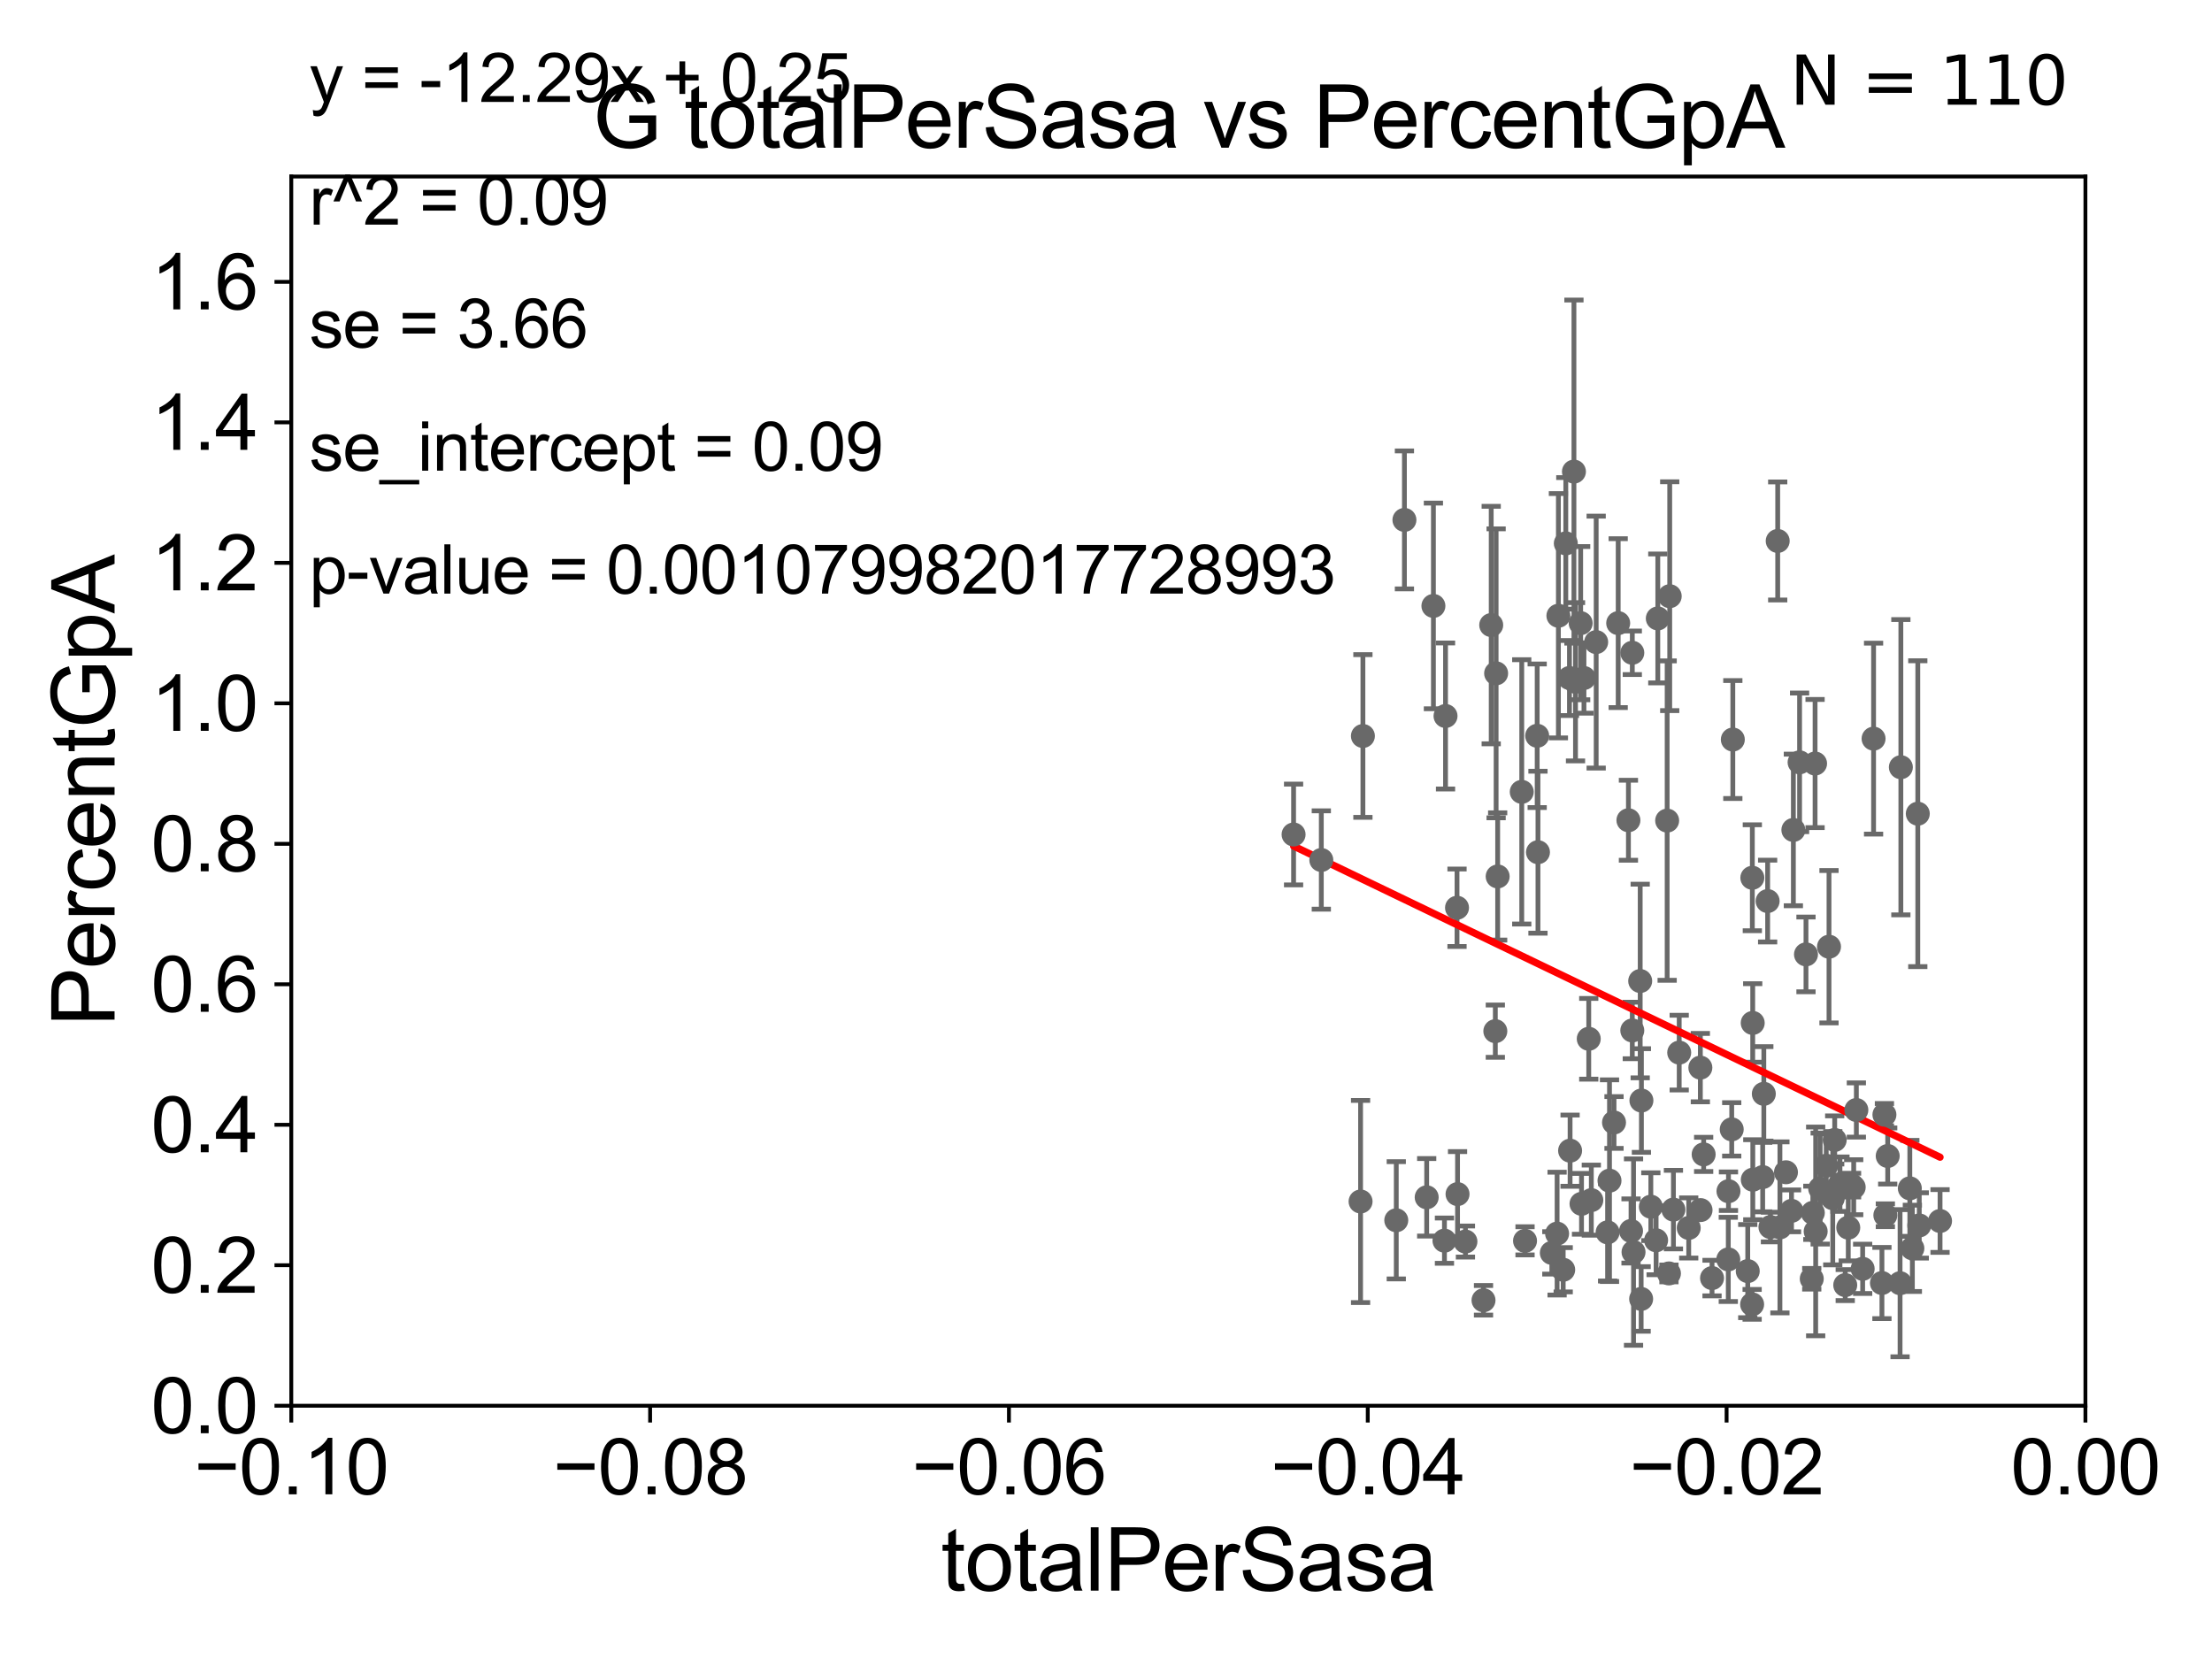 <?xml version="1.0" encoding="utf-8" standalone="no"?>
<!DOCTYPE svg PUBLIC "-//W3C//DTD SVG 1.1//EN"
  "http://www.w3.org/Graphics/SVG/1.1/DTD/svg11.dtd">
<svg xmlns:xlink="http://www.w3.org/1999/xlink" width="460.8pt" height="345.6pt" viewBox="0 0 460.8 345.6" xmlns="http://www.w3.org/2000/svg" version="1.1">
 <defs>
  <style type="text/css">*{stroke-linejoin: round; stroke-linecap: butt}</style>
 </defs>
 <g id="figure_1">
  <g id="patch_1">
   <path d="M 0 345.6 
L 460.8 345.6 
L 460.8 0 
L 0 0 
z
" style="fill: #ffffff"/>
  </g>
  <g id="axes_1">
   <g id="patch_2">
    <path d="M 60.68 292.84 
L 434.43 292.84 
L 434.43 36.775 
L 60.68 36.775 
z
" style="fill: #ffffff"/>
   </g>
   <g id="PathCollection_1">
    <defs>
     <path id="m6bb39468a9" d="M 0 1.118 
C 0.297 1.118 0.581 1 0.791 0.791 
C 1 0.581 1.118 0.297 1.118 0 
C 1.118 -0.297 1 -0.581 0.791 -0.791 
C 0.581 -1 0.297 -1.118 0 -1.118 
C -0.297 -1.118 -0.581 -1 -0.791 -0.791 
C -1 -0.581 -1.118 -0.297 -1.118 0 
C -1.118 0.297 -1 0.581 -0.791 0.791 
C -0.581 1 -0.297 1.118 0 1.118 
z
" style="stroke: #696969"/>
    </defs>
    <g clip-path="url(#pf632f9a0ce)">
     <use xlink:href="#m6bb39468a9" x="298.606" y="126.225" style="fill: #696969; stroke: #696969"/>
     <use xlink:href="#m6bb39468a9" x="386.16" y="247.319" style="fill: #696969; stroke: #696969"/>
     <use xlink:href="#m6bb39468a9" x="373.207" y="252.243" style="fill: #696969; stroke: #696969"/>
     <use xlink:href="#m6bb39468a9" x="365.14" y="245.754" style="fill: #696969; stroke: #696969"/>
     <use xlink:href="#m6bb39468a9" x="377.646" y="252.65" style="fill: #696969; stroke: #696969"/>
     <use xlink:href="#m6bb39468a9" x="385.714" y="246.885" style="fill: #696969; stroke: #696969"/>
     <use xlink:href="#m6bb39468a9" x="388.026" y="264.321" style="fill: #696969; stroke: #696969"/>
     <use xlink:href="#m6bb39468a9" x="374.887" y="158.81" style="fill: #696969; stroke: #696969"/>
     <use xlink:href="#m6bb39468a9" x="354.215" y="222.406" style="fill: #696969; stroke: #696969"/>
     <use xlink:href="#m6bb39468a9" x="349.81" y="219.277" style="fill: #696969; stroke: #696969"/>
     <use xlink:href="#m6bb39468a9" x="365" y="271.722" style="fill: #696969; stroke: #696969"/>
     <use xlink:href="#m6bb39468a9" x="399.818" y="255.283" style="fill: #696969; stroke: #696969"/>
     <use xlink:href="#m6bb39468a9" x="340.037" y="214.664" style="fill: #696969; stroke: #696969"/>
     <use xlink:href="#m6bb39468a9" x="404.149" y="254.355" style="fill: #696969; stroke: #696969"/>
     <use xlink:href="#m6bb39468a9" x="347.299" y="170.946" style="fill: #696969; stroke: #696969"/>
     <use xlink:href="#m6bb39468a9" x="381.799" y="249.613" style="fill: #696969; stroke: #696969"/>
     <use xlink:href="#m6bb39468a9" x="323.275" y="261.002" style="fill: #696969; stroke: #696969"/>
     <use xlink:href="#m6bb39468a9" x="373.592" y="172.893" style="fill: #696969; stroke: #696969"/>
     <use xlink:href="#m6bb39468a9" x="303.633" y="248.751" style="fill: #696969; stroke: #696969"/>
     <use xlink:href="#m6bb39468a9" x="331.501" y="250.009" style="fill: #696969; stroke: #696969"/>
     <use xlink:href="#m6bb39468a9" x="334.892" y="256.723" style="fill: #696969; stroke: #696969"/>
     <use xlink:href="#m6bb39468a9" x="356.648" y="266.248" style="fill: #696969; stroke: #696969"/>
     <use xlink:href="#m6bb39468a9" x="329.459" y="250.776" style="fill: #696969; stroke: #696969"/>
     <use xlink:href="#m6bb39468a9" x="360.979" y="154.059" style="fill: #696969; stroke: #696969"/>
     <use xlink:href="#m6bb39468a9" x="384.397" y="267.707" style="fill: #696969; stroke: #696969"/>
     <use xlink:href="#m6bb39468a9" x="275.254" y="179.153" style="fill: #696969; stroke: #696969"/>
     <use xlink:href="#m6bb39468a9" x="339.774" y="256.432" style="fill: #696969; stroke: #696969"/>
     <use xlink:href="#m6bb39468a9" x="395.985" y="159.824" style="fill: #696969; stroke: #696969"/>
     <use xlink:href="#m6bb39468a9" x="341.88" y="270.59" style="fill: #696969; stroke: #696969"/>
     <use xlink:href="#m6bb39468a9" x="341.937" y="229.259" style="fill: #696969; stroke: #696969"/>
     <use xlink:href="#m6bb39468a9" x="378.238" y="256.522" style="fill: #696969; stroke: #696969"/>
     <use xlink:href="#m6bb39468a9" x="368.23" y="187.708" style="fill: #696969; stroke: #696969"/>
     <use xlink:href="#m6bb39468a9" x="397.852" y="247.556" style="fill: #696969; stroke: #696969"/>
     <use xlink:href="#m6bb39468a9" x="381.016" y="197.218" style="fill: #696969; stroke: #696969"/>
     <use xlink:href="#m6bb39468a9" x="365.042" y="182.855" style="fill: #696969; stroke: #696969"/>
     <use xlink:href="#m6bb39468a9" x="386.713" y="231.234" style="fill: #696969; stroke: #696969"/>
     <use xlink:href="#m6bb39468a9" x="392.752" y="253.157" style="fill: #696969; stroke: #696969"/>
     <use xlink:href="#m6bb39468a9" x="379.176" y="247.602" style="fill: #696969; stroke: #696969"/>
     <use xlink:href="#m6bb39468a9" x="370.79" y="255.685" style="fill: #696969; stroke: #696969"/>
     <use xlink:href="#m6bb39468a9" x="380.438" y="242.849" style="fill: #696969; stroke: #696969"/>
     <use xlink:href="#m6bb39468a9" x="398.381" y="260.054" style="fill: #696969; stroke: #696969"/>
     <use xlink:href="#m6bb39468a9" x="364.087" y="264.792" style="fill: #696969; stroke: #696969"/>
     <use xlink:href="#m6bb39468a9" x="393.244" y="240.815" style="fill: #696969; stroke: #696969"/>
     <use xlink:href="#m6bb39468a9" x="399.512" y="169.507" style="fill: #696969; stroke: #696969"/>
     <use xlink:href="#m6bb39468a9" x="367.199" y="245.21" style="fill: #696969; stroke: #696969"/>
     <use xlink:href="#m6bb39468a9" x="368.816" y="255.615" style="fill: #696969; stroke: #696969"/>
     <use xlink:href="#m6bb39468a9" x="360.75" y="235.267" style="fill: #696969; stroke: #696969"/>
     <use xlink:href="#m6bb39468a9" x="360.072" y="248.15" style="fill: #696969; stroke: #696969"/>
     <use xlink:href="#m6bb39468a9" x="372.049" y="244.202" style="fill: #696969; stroke: #696969"/>
     <use xlink:href="#m6bb39468a9" x="360.034" y="262.358" style="fill: #696969; stroke: #696969"/>
     <use xlink:href="#m6bb39468a9" x="365.122" y="213.098" style="fill: #696969; stroke: #696969"/>
     <use xlink:href="#m6bb39468a9" x="367.437" y="227.866" style="fill: #696969; stroke: #696969"/>
     <use xlink:href="#m6bb39468a9" x="347.672" y="265.277" style="fill: #696969; stroke: #696969"/>
     <use xlink:href="#m6bb39468a9" x="382.201" y="237.474" style="fill: #696969; stroke: #696969"/>
     <use xlink:href="#m6bb39468a9" x="351.792" y="255.803" style="fill: #696969; stroke: #696969"/>
     <use xlink:href="#m6bb39468a9" x="376.22" y="198.817" style="fill: #696969; stroke: #696969"/>
     <use xlink:href="#m6bb39468a9" x="370.328" y="112.694" style="fill: #696969; stroke: #696969"/>
     <use xlink:href="#m6bb39468a9" x="377.422" y="266.393" style="fill: #696969; stroke: #696969"/>
     <use xlink:href="#m6bb39468a9" x="341.683" y="204.363" style="fill: #696969; stroke: #696969"/>
     <use xlink:href="#m6bb39468a9" x="354.255" y="252.081" style="fill: #696969; stroke: #696969"/>
     <use xlink:href="#m6bb39468a9" x="283.432" y="250.292" style="fill: #696969; stroke: #696969"/>
     <use xlink:href="#m6bb39468a9" x="392.56" y="232.212" style="fill: #696969; stroke: #696969"/>
     <use xlink:href="#m6bb39468a9" x="327.079" y="239.704" style="fill: #696969; stroke: #696969"/>
     <use xlink:href="#m6bb39468a9" x="320.223" y="153.276" style="fill: #696969; stroke: #696969"/>
     <use xlink:href="#m6bb39468a9" x="392.041" y="267.277" style="fill: #696969; stroke: #696969"/>
     <use xlink:href="#m6bb39468a9" x="337.099" y="129.809" style="fill: #696969; stroke: #696969"/>
     <use xlink:href="#m6bb39468a9" x="320.387" y="177.53" style="fill: #696969; stroke: #696969"/>
     <use xlink:href="#m6bb39468a9" x="311.504" y="214.811" style="fill: #696969; stroke: #696969"/>
     <use xlink:href="#m6bb39468a9" x="328.207" y="142.026" style="fill: #696969; stroke: #696969"/>
     <use xlink:href="#m6bb39468a9" x="324.372" y="256.984" style="fill: #696969; stroke: #696969"/>
     <use xlink:href="#m6bb39468a9" x="385.028" y="255.743" style="fill: #696969; stroke: #696969"/>
     <use xlink:href="#m6bb39468a9" x="325.644" y="264.513" style="fill: #696969; stroke: #696969"/>
     <use xlink:href="#m6bb39468a9" x="332.513" y="133.761" style="fill: #696969; stroke: #696969"/>
     <use xlink:href="#m6bb39468a9" x="311.991" y="182.58" style="fill: #696969; stroke: #696969"/>
     <use xlink:href="#m6bb39468a9" x="309.043" y="270.872" style="fill: #696969; stroke: #696969"/>
     <use xlink:href="#m6bb39468a9" x="383.296" y="246.685" style="fill: #696969; stroke: #696969"/>
     <use xlink:href="#m6bb39468a9" x="330.966" y="216.4" style="fill: #696969; stroke: #696969"/>
     <use xlink:href="#m6bb39468a9" x="340.039" y="135.984" style="fill: #696969; stroke: #696969"/>
     <use xlink:href="#m6bb39468a9" x="327.881" y="98.244" style="fill: #696969; stroke: #696969"/>
     <use xlink:href="#m6bb39468a9" x="317.692" y="258.487" style="fill: #696969; stroke: #696969"/>
     <use xlink:href="#m6bb39468a9" x="269.478" y="173.84" style="fill: #696969; stroke: #696969"/>
     <use xlink:href="#m6bb39468a9" x="292.568" y="108.307" style="fill: #696969; stroke: #696969"/>
     <use xlink:href="#m6bb39468a9" x="290.869" y="254.207" style="fill: #696969; stroke: #696969"/>
     <use xlink:href="#m6bb39468a9" x="283.919" y="153.321" style="fill: #696969; stroke: #696969"/>
     <use xlink:href="#m6bb39468a9" x="395.819" y="267.317" style="fill: #696969; stroke: #696969"/>
     <use xlink:href="#m6bb39468a9" x="310.646" y="130.211" style="fill: #696969; stroke: #696969"/>
     <use xlink:href="#m6bb39468a9" x="297.205" y="249.421" style="fill: #696969; stroke: #696969"/>
     <use xlink:href="#m6bb39468a9" x="311.67" y="140.27" style="fill: #696969; stroke: #696969"/>
     <use xlink:href="#m6bb39468a9" x="301.13" y="149.156" style="fill: #696969; stroke: #696969"/>
     <use xlink:href="#m6bb39468a9" x="326.186" y="113.195" style="fill: #696969; stroke: #696969"/>
     <use xlink:href="#m6bb39468a9" x="317.008" y="164.96" style="fill: #696969; stroke: #696969"/>
     <use xlink:href="#m6bb39468a9" x="305.276" y="258.634" style="fill: #696969; stroke: #696969"/>
     <use xlink:href="#m6bb39468a9" x="303.524" y="189.101" style="fill: #696969; stroke: #696969"/>
     <use xlink:href="#m6bb39468a9" x="329.282" y="129.815" style="fill: #696969; stroke: #696969"/>
     <use xlink:href="#m6bb39468a9" x="335.288" y="245.953" style="fill: #696969; stroke: #696969"/>
     <use xlink:href="#m6bb39468a9" x="390.3" y="153.873" style="fill: #696969; stroke: #696969"/>
     <use xlink:href="#m6bb39468a9" x="378.113" y="159.059" style="fill: #696969; stroke: #696969"/>
     <use xlink:href="#m6bb39468a9" x="348.606" y="251.983" style="fill: #696969; stroke: #696969"/>
     <use xlink:href="#m6bb39468a9" x="339.231" y="170.873" style="fill: #696969; stroke: #696969"/>
     <use xlink:href="#m6bb39468a9" x="347.833" y="124.199" style="fill: #696969; stroke: #696969"/>
     <use xlink:href="#m6bb39468a9" x="343.899" y="251.376" style="fill: #696969; stroke: #696969"/>
     <use xlink:href="#m6bb39468a9" x="354.902" y="240.484" style="fill: #696969; stroke: #696969"/>
     <use xlink:href="#m6bb39468a9" x="345.351" y="128.83" style="fill: #696969; stroke: #696969"/>
     <use xlink:href="#m6bb39468a9" x="329.967" y="141.241" style="fill: #696969; stroke: #696969"/>
     <use xlink:href="#m6bb39468a9" x="324.643" y="128.271" style="fill: #696969; stroke: #696969"/>
     <use xlink:href="#m6bb39468a9" x="344.999" y="258.374" style="fill: #696969; stroke: #696969"/>
     <use xlink:href="#m6bb39468a9" x="326.946" y="141.24" style="fill: #696969; stroke: #696969"/>
     <use xlink:href="#m6bb39468a9" x="340.296" y="260.834" style="fill: #696969; stroke: #696969"/>
     <use xlink:href="#m6bb39468a9" x="336.229" y="233.836" style="fill: #696969; stroke: #696969"/>
     <use xlink:href="#m6bb39468a9" x="300.907" y="258.452" style="fill: #696969; stroke: #696969"/>
    </g>
   </g>
   <g id="matplotlib.axis_1">
    <g id="xtick_1">
     <g id="line2d_1">
      <defs>
       <path id="mf56360852b" d="M 0 0 
L 0 3.5 
" style="stroke: #000000; stroke-width: 0.8"/>
      </defs>
      <g>
       <use xlink:href="#mf56360852b" x="60.68" y="292.84" style="stroke: #000000; stroke-width: 0.8"/>
      </g>
     </g>
     <g id="text_1">
      <!-- −0.10 -->
      <g transform="translate(40.439 311.293)scale(0.16 -0.16)">
       <defs>
        <path id="ArialMT-2212" d="M 3381 1997 
L 356 1997 
L 356 2522 
L 3381 2522 
L 3381 1997 
z
" transform="scale(0.016)"/>
        <path id="ArialMT-30" d="M 266 2259 
Q 266 3072 433 3567 
Q 600 4063 929 4331 
Q 1259 4600 1759 4600 
Q 2128 4600 2406 4451 
Q 2684 4303 2865 4023 
Q 3047 3744 3150 3342 
Q 3253 2941 3253 2259 
Q 3253 1453 3087 958 
Q 2922 463 2592 192 
Q 2263 -78 1759 -78 
Q 1097 -78 719 397 
Q 266 969 266 2259 
z
M 844 2259 
Q 844 1131 1108 757 
Q 1372 384 1759 384 
Q 2147 384 2411 759 
Q 2675 1134 2675 2259 
Q 2675 3391 2411 3762 
Q 2147 4134 1753 4134 
Q 1366 4134 1134 3806 
Q 844 3388 844 2259 
z
" transform="scale(0.016)"/>
        <path id="ArialMT-2e" d="M 581 0 
L 581 641 
L 1222 641 
L 1222 0 
L 581 0 
z
" transform="scale(0.016)"/>
        <path id="ArialMT-31" d="M 2384 0 
L 1822 0 
L 1822 3584 
Q 1619 3391 1289 3197 
Q 959 3003 697 2906 
L 697 3450 
Q 1169 3672 1522 3987 
Q 1875 4303 2022 4600 
L 2384 4600 
L 2384 0 
z
" transform="scale(0.016)"/>
       </defs>
       <use xlink:href="#ArialMT-2212"/>
       <use xlink:href="#ArialMT-30" x="58.398"/>
       <use xlink:href="#ArialMT-2e" x="114.014"/>
       <use xlink:href="#ArialMT-31" x="141.797"/>
       <use xlink:href="#ArialMT-30" x="197.412"/>
      </g>
     </g>
    </g>
    <g id="xtick_2">
     <g id="line2d_2">
      <g>
       <use xlink:href="#mf56360852b" x="135.43" y="292.84" style="stroke: #000000; stroke-width: 0.8"/>
      </g>
     </g>
     <g id="text_2">
      <!-- −0.08 -->
      <g transform="translate(115.189 311.293)scale(0.16 -0.16)">
       <defs>
        <path id="ArialMT-38" d="M 1131 2484 
Q 781 2613 612 2850 
Q 444 3088 444 3419 
Q 444 3919 803 4259 
Q 1163 4600 1759 4600 
Q 2359 4600 2725 4251 
Q 3091 3903 3091 3403 
Q 3091 3084 2923 2848 
Q 2756 2613 2416 2484 
Q 2838 2347 3058 2040 
Q 3278 1734 3278 1309 
Q 3278 722 2862 322 
Q 2447 -78 1769 -78 
Q 1091 -78 675 323 
Q 259 725 259 1325 
Q 259 1772 486 2073 
Q 713 2375 1131 2484 
z
M 1019 3438 
Q 1019 3113 1228 2906 
Q 1438 2700 1772 2700 
Q 2097 2700 2305 2904 
Q 2513 3109 2513 3406 
Q 2513 3716 2298 3927 
Q 2084 4138 1766 4138 
Q 1444 4138 1231 3931 
Q 1019 3725 1019 3438 
z
M 838 1322 
Q 838 1081 952 856 
Q 1066 631 1291 507 
Q 1516 384 1775 384 
Q 2178 384 2440 643 
Q 2703 903 2703 1303 
Q 2703 1709 2433 1975 
Q 2163 2241 1756 2241 
Q 1359 2241 1098 1978 
Q 838 1716 838 1322 
z
" transform="scale(0.016)"/>
       </defs>
       <use xlink:href="#ArialMT-2212"/>
       <use xlink:href="#ArialMT-30" x="58.398"/>
       <use xlink:href="#ArialMT-2e" x="114.014"/>
       <use xlink:href="#ArialMT-30" x="141.797"/>
       <use xlink:href="#ArialMT-38" x="197.412"/>
      </g>
     </g>
    </g>
    <g id="xtick_3">
     <g id="line2d_3">
      <g>
       <use xlink:href="#mf56360852b" x="210.18" y="292.84" style="stroke: #000000; stroke-width: 0.8"/>
      </g>
     </g>
     <g id="text_3">
      <!-- −0.06 -->
      <g transform="translate(189.939 311.293)scale(0.16 -0.16)">
       <defs>
        <path id="ArialMT-36" d="M 3184 3459 
L 2625 3416 
Q 2550 3747 2413 3897 
Q 2184 4138 1850 4138 
Q 1581 4138 1378 3988 
Q 1113 3794 959 3422 
Q 806 3050 800 2363 
Q 1003 2672 1297 2822 
Q 1591 2972 1913 2972 
Q 2475 2972 2870 2558 
Q 3266 2144 3266 1488 
Q 3266 1056 3080 686 
Q 2894 316 2569 119 
Q 2244 -78 1831 -78 
Q 1128 -78 684 439 
Q 241 956 241 2144 
Q 241 3472 731 4075 
Q 1159 4600 1884 4600 
Q 2425 4600 2770 4297 
Q 3116 3994 3184 3459 
z
M 888 1484 
Q 888 1194 1011 928 
Q 1134 663 1356 523 
Q 1578 384 1822 384 
Q 2178 384 2434 671 
Q 2691 959 2691 1453 
Q 2691 1928 2437 2201 
Q 2184 2475 1800 2475 
Q 1419 2475 1153 2201 
Q 888 1928 888 1484 
z
" transform="scale(0.016)"/>
       </defs>
       <use xlink:href="#ArialMT-2212"/>
       <use xlink:href="#ArialMT-30" x="58.398"/>
       <use xlink:href="#ArialMT-2e" x="114.014"/>
       <use xlink:href="#ArialMT-30" x="141.797"/>
       <use xlink:href="#ArialMT-36" x="197.412"/>
      </g>
     </g>
    </g>
    <g id="xtick_4">
     <g id="line2d_4">
      <g>
       <use xlink:href="#mf56360852b" x="284.93" y="292.84" style="stroke: #000000; stroke-width: 0.8"/>
      </g>
     </g>
     <g id="text_4">
      <!-- −0.04 -->
      <g transform="translate(264.689 311.293)scale(0.16 -0.16)">
       <defs>
        <path id="ArialMT-34" d="M 2069 0 
L 2069 1097 
L 81 1097 
L 81 1613 
L 2172 4581 
L 2631 4581 
L 2631 1613 
L 3250 1613 
L 3250 1097 
L 2631 1097 
L 2631 0 
L 2069 0 
z
M 2069 1613 
L 2069 3678 
L 634 1613 
L 2069 1613 
z
" transform="scale(0.016)"/>
       </defs>
       <use xlink:href="#ArialMT-2212"/>
       <use xlink:href="#ArialMT-30" x="58.398"/>
       <use xlink:href="#ArialMT-2e" x="114.014"/>
       <use xlink:href="#ArialMT-30" x="141.797"/>
       <use xlink:href="#ArialMT-34" x="197.412"/>
      </g>
     </g>
    </g>
    <g id="xtick_5">
     <g id="line2d_5">
      <g>
       <use xlink:href="#mf56360852b" x="359.68" y="292.84" style="stroke: #000000; stroke-width: 0.8"/>
      </g>
     </g>
     <g id="text_5">
      <!-- −0.02 -->
      <g transform="translate(339.439 311.293)scale(0.16 -0.16)">
       <defs>
        <path id="ArialMT-32" d="M 3222 541 
L 3222 0 
L 194 0 
Q 188 203 259 391 
Q 375 700 629 1000 
Q 884 1300 1366 1694 
Q 2113 2306 2375 2664 
Q 2638 3022 2638 3341 
Q 2638 3675 2398 3904 
Q 2159 4134 1775 4134 
Q 1369 4134 1125 3890 
Q 881 3647 878 3216 
L 300 3275 
Q 359 3922 746 4261 
Q 1134 4600 1788 4600 
Q 2447 4600 2831 4234 
Q 3216 3869 3216 3328 
Q 3216 3053 3103 2787 
Q 2991 2522 2730 2228 
Q 2469 1934 1863 1422 
Q 1356 997 1212 845 
Q 1069 694 975 541 
L 3222 541 
z
" transform="scale(0.016)"/>
       </defs>
       <use xlink:href="#ArialMT-2212"/>
       <use xlink:href="#ArialMT-30" x="58.398"/>
       <use xlink:href="#ArialMT-2e" x="114.014"/>
       <use xlink:href="#ArialMT-30" x="141.797"/>
       <use xlink:href="#ArialMT-32" x="197.412"/>
      </g>
     </g>
    </g>
    <g id="xtick_6">
     <g id="line2d_6">
      <g>
       <use xlink:href="#mf56360852b" x="434.43" y="292.84" style="stroke: #000000; stroke-width: 0.8"/>
      </g>
     </g>
     <g id="text_6">
      <!-- 0.00 -->
      <g transform="translate(418.861 311.293)scale(0.16 -0.16)">
       <use xlink:href="#ArialMT-30"/>
       <use xlink:href="#ArialMT-2e" x="55.615"/>
       <use xlink:href="#ArialMT-30" x="83.398"/>
       <use xlink:href="#ArialMT-30" x="139.014"/>
      </g>
     </g>
    </g>
    <g id="text_7">
     <!-- totalPerSasa -->
     <g transform="translate(196.027 331.357)scale(0.18 -0.18)">
      <defs>
       <path id="ArialMT-74" d="M 1650 503 
L 1731 6 
Q 1494 -44 1306 -44 
Q 1000 -44 831 53 
Q 663 150 594 308 
Q 525 466 525 972 
L 525 2881 
L 113 2881 
L 113 3319 
L 525 3319 
L 525 4141 
L 1084 4478 
L 1084 3319 
L 1650 3319 
L 1650 2881 
L 1084 2881 
L 1084 941 
Q 1084 700 1114 631 
Q 1144 563 1211 522 
Q 1278 481 1403 481 
Q 1497 481 1650 503 
z
" transform="scale(0.016)"/>
       <path id="ArialMT-6f" d="M 213 1659 
Q 213 2581 725 3025 
Q 1153 3394 1769 3394 
Q 2453 3394 2887 2945 
Q 3322 2497 3322 1706 
Q 3322 1066 3130 698 
Q 2938 331 2570 128 
Q 2203 -75 1769 -75 
Q 1072 -75 642 372 
Q 213 819 213 1659 
z
M 791 1659 
Q 791 1022 1069 705 
Q 1347 388 1769 388 
Q 2188 388 2466 706 
Q 2744 1025 2744 1678 
Q 2744 2294 2464 2611 
Q 2184 2928 1769 2928 
Q 1347 2928 1069 2612 
Q 791 2297 791 1659 
z
" transform="scale(0.016)"/>
       <path id="ArialMT-61" d="M 2588 409 
Q 2275 144 1986 34 
Q 1697 -75 1366 -75 
Q 819 -75 525 192 
Q 231 459 231 875 
Q 231 1119 342 1320 
Q 453 1522 633 1644 
Q 813 1766 1038 1828 
Q 1203 1872 1538 1913 
Q 2219 1994 2541 2106 
Q 2544 2222 2544 2253 
Q 2544 2597 2384 2738 
Q 2169 2928 1744 2928 
Q 1347 2928 1158 2789 
Q 969 2650 878 2297 
L 328 2372 
Q 403 2725 575 2942 
Q 747 3159 1072 3276 
Q 1397 3394 1825 3394 
Q 2250 3394 2515 3294 
Q 2781 3194 2906 3042 
Q 3031 2891 3081 2659 
Q 3109 2516 3109 2141 
L 3109 1391 
Q 3109 606 3145 398 
Q 3181 191 3288 0 
L 2700 0 
Q 2613 175 2588 409 
z
M 2541 1666 
Q 2234 1541 1622 1453 
Q 1275 1403 1131 1340 
Q 988 1278 909 1158 
Q 831 1038 831 891 
Q 831 666 1001 516 
Q 1172 366 1500 366 
Q 1825 366 2078 508 
Q 2331 650 2450 897 
Q 2541 1088 2541 1459 
L 2541 1666 
z
" transform="scale(0.016)"/>
       <path id="ArialMT-6c" d="M 409 0 
L 409 4581 
L 972 4581 
L 972 0 
L 409 0 
z
" transform="scale(0.016)"/>
       <path id="ArialMT-50" d="M 494 0 
L 494 4581 
L 2222 4581 
Q 2678 4581 2919 4538 
Q 3256 4481 3484 4323 
Q 3713 4166 3852 3881 
Q 3991 3597 3991 3256 
Q 3991 2672 3619 2267 
Q 3247 1863 2275 1863 
L 1100 1863 
L 1100 0 
L 494 0 
z
M 1100 2403 
L 2284 2403 
Q 2872 2403 3119 2622 
Q 3366 2841 3366 3238 
Q 3366 3525 3220 3729 
Q 3075 3934 2838 4000 
Q 2684 4041 2272 4041 
L 1100 4041 
L 1100 2403 
z
" transform="scale(0.016)"/>
       <path id="ArialMT-65" d="M 2694 1069 
L 3275 997 
Q 3138 488 2766 206 
Q 2394 -75 1816 -75 
Q 1088 -75 661 373 
Q 234 822 234 1631 
Q 234 2469 665 2931 
Q 1097 3394 1784 3394 
Q 2450 3394 2872 2941 
Q 3294 2488 3294 1666 
Q 3294 1616 3291 1516 
L 816 1516 
Q 847 969 1125 678 
Q 1403 388 1819 388 
Q 2128 388 2347 550 
Q 2566 713 2694 1069 
z
M 847 1978 
L 2700 1978 
Q 2663 2397 2488 2606 
Q 2219 2931 1791 2931 
Q 1403 2931 1139 2672 
Q 875 2413 847 1978 
z
" transform="scale(0.016)"/>
       <path id="ArialMT-72" d="M 416 0 
L 416 3319 
L 922 3319 
L 922 2816 
Q 1116 3169 1280 3281 
Q 1444 3394 1641 3394 
Q 1925 3394 2219 3213 
L 2025 2691 
Q 1819 2813 1613 2813 
Q 1428 2813 1281 2702 
Q 1134 2591 1072 2394 
Q 978 2094 978 1738 
L 978 0 
L 416 0 
z
" transform="scale(0.016)"/>
       <path id="ArialMT-53" d="M 288 1472 
L 859 1522 
Q 900 1178 1048 958 
Q 1197 738 1509 602 
Q 1822 466 2213 466 
Q 2559 466 2825 569 
Q 3091 672 3220 851 
Q 3350 1031 3350 1244 
Q 3350 1459 3225 1620 
Q 3100 1781 2813 1891 
Q 2628 1963 1997 2114 
Q 1366 2266 1113 2400 
Q 784 2572 623 2826 
Q 463 3081 463 3397 
Q 463 3744 659 4045 
Q 856 4347 1234 4503 
Q 1613 4659 2075 4659 
Q 2584 4659 2973 4495 
Q 3363 4331 3572 4012 
Q 3781 3694 3797 3291 
L 3216 3247 
Q 3169 3681 2898 3903 
Q 2628 4125 2100 4125 
Q 1550 4125 1298 3923 
Q 1047 3722 1047 3438 
Q 1047 3191 1225 3031 
Q 1400 2872 2139 2705 
Q 2878 2538 3153 2413 
Q 3553 2228 3743 1945 
Q 3934 1663 3934 1294 
Q 3934 928 3725 604 
Q 3516 281 3123 101 
Q 2731 -78 2241 -78 
Q 1619 -78 1198 103 
Q 778 284 539 648 
Q 300 1013 288 1472 
z
" transform="scale(0.016)"/>
       <path id="ArialMT-73" d="M 197 991 
L 753 1078 
Q 800 744 1014 566 
Q 1228 388 1613 388 
Q 2000 388 2187 545 
Q 2375 703 2375 916 
Q 2375 1106 2209 1216 
Q 2094 1291 1634 1406 
Q 1016 1563 777 1677 
Q 538 1791 414 1992 
Q 291 2194 291 2438 
Q 291 2659 392 2848 
Q 494 3038 669 3163 
Q 800 3259 1026 3326 
Q 1253 3394 1513 3394 
Q 1903 3394 2198 3281 
Q 2494 3169 2634 2976 
Q 2775 2784 2828 2463 
L 2278 2388 
Q 2241 2644 2061 2787 
Q 1881 2931 1553 2931 
Q 1166 2931 1000 2803 
Q 834 2675 834 2503 
Q 834 2394 903 2306 
Q 972 2216 1119 2156 
Q 1203 2125 1616 2013 
Q 2213 1853 2448 1751 
Q 2684 1650 2818 1456 
Q 2953 1263 2953 975 
Q 2953 694 2789 445 
Q 2625 197 2315 61 
Q 2006 -75 1616 -75 
Q 969 -75 630 194 
Q 291 463 197 991 
z
" transform="scale(0.016)"/>
      </defs>
      <use xlink:href="#ArialMT-74"/>
      <use xlink:href="#ArialMT-6f" x="27.783"/>
      <use xlink:href="#ArialMT-74" x="83.398"/>
      <use xlink:href="#ArialMT-61" x="111.182"/>
      <use xlink:href="#ArialMT-6c" x="166.797"/>
      <use xlink:href="#ArialMT-50" x="189.014"/>
      <use xlink:href="#ArialMT-65" x="255.713"/>
      <use xlink:href="#ArialMT-72" x="311.328"/>
      <use xlink:href="#ArialMT-53" x="344.629"/>
      <use xlink:href="#ArialMT-61" x="411.328"/>
      <use xlink:href="#ArialMT-73" x="466.943"/>
      <use xlink:href="#ArialMT-61" x="516.943"/>
     </g>
    </g>
   </g>
   <g id="matplotlib.axis_2">
    <g id="ytick_1">
     <g id="line2d_7">
      <defs>
       <path id="m7ef99024dc" d="M 0 0 
L -3.5 0 
" style="stroke: #000000; stroke-width: 0.8"/>
      </defs>
      <g>
       <use xlink:href="#m7ef99024dc" x="60.68" y="292.84" style="stroke: #000000; stroke-width: 0.8"/>
      </g>
     </g>
     <g id="text_8">
      <!-- 0.0 -->
      <g transform="translate(31.44 298.566)scale(0.16 -0.16)">
       <use xlink:href="#ArialMT-30"/>
       <use xlink:href="#ArialMT-2e" x="55.615"/>
       <use xlink:href="#ArialMT-30" x="83.398"/>
      </g>
     </g>
    </g>
    <g id="ytick_2">
     <g id="line2d_8">
      <g>
       <use xlink:href="#m7ef99024dc" x="60.68" y="263.575" style="stroke: #000000; stroke-width: 0.8"/>
      </g>
     </g>
     <g id="text_9">
      <!-- 0.2 -->
      <g transform="translate(31.44 269.302)scale(0.16 -0.16)">
       <use xlink:href="#ArialMT-30"/>
       <use xlink:href="#ArialMT-2e" x="55.615"/>
       <use xlink:href="#ArialMT-32" x="83.398"/>
      </g>
     </g>
    </g>
    <g id="ytick_3">
     <g id="line2d_9">
      <g>
       <use xlink:href="#m7ef99024dc" x="60.68" y="234.311" style="stroke: #000000; stroke-width: 0.8"/>
      </g>
     </g>
     <g id="text_10">
      <!-- 0.4 -->
      <g transform="translate(31.44 240.037)scale(0.16 -0.16)">
       <use xlink:href="#ArialMT-30"/>
       <use xlink:href="#ArialMT-2e" x="55.615"/>
       <use xlink:href="#ArialMT-34" x="83.398"/>
      </g>
     </g>
    </g>
    <g id="ytick_4">
     <g id="line2d_10">
      <g>
       <use xlink:href="#m7ef99024dc" x="60.68" y="205.046" style="stroke: #000000; stroke-width: 0.8"/>
      </g>
     </g>
     <g id="text_11">
      <!-- 0.6 -->
      <g transform="translate(31.44 210.772)scale(0.16 -0.16)">
       <use xlink:href="#ArialMT-30"/>
       <use xlink:href="#ArialMT-2e" x="55.615"/>
       <use xlink:href="#ArialMT-36" x="83.398"/>
      </g>
     </g>
    </g>
    <g id="ytick_5">
     <g id="line2d_11">
      <g>
       <use xlink:href="#m7ef99024dc" x="60.68" y="175.782" style="stroke: #000000; stroke-width: 0.8"/>
      </g>
     </g>
     <g id="text_12">
      <!-- 0.8 -->
      <g transform="translate(31.44 181.508)scale(0.16 -0.16)">
       <use xlink:href="#ArialMT-30"/>
       <use xlink:href="#ArialMT-2e" x="55.615"/>
       <use xlink:href="#ArialMT-38" x="83.398"/>
      </g>
     </g>
    </g>
    <g id="ytick_6">
     <g id="line2d_12">
      <g>
       <use xlink:href="#m7ef99024dc" x="60.68" y="146.517" style="stroke: #000000; stroke-width: 0.8"/>
      </g>
     </g>
     <g id="text_13">
      <!-- 1.0 -->
      <g transform="translate(31.44 152.243)scale(0.16 -0.16)">
       <use xlink:href="#ArialMT-31"/>
       <use xlink:href="#ArialMT-2e" x="55.615"/>
       <use xlink:href="#ArialMT-30" x="83.398"/>
      </g>
     </g>
    </g>
    <g id="ytick_7">
     <g id="line2d_13">
      <g>
       <use xlink:href="#m7ef99024dc" x="60.68" y="117.252" style="stroke: #000000; stroke-width: 0.8"/>
      </g>
     </g>
     <g id="text_14">
      <!-- 1.2 -->
      <g transform="translate(31.44 122.979)scale(0.16 -0.16)">
       <use xlink:href="#ArialMT-31"/>
       <use xlink:href="#ArialMT-2e" x="55.615"/>
       <use xlink:href="#ArialMT-32" x="83.398"/>
      </g>
     </g>
    </g>
    <g id="ytick_8">
     <g id="line2d_14">
      <g>
       <use xlink:href="#m7ef99024dc" x="60.68" y="87.988" style="stroke: #000000; stroke-width: 0.8"/>
      </g>
     </g>
     <g id="text_15">
      <!-- 1.4 -->
      <g transform="translate(31.44 93.714)scale(0.16 -0.16)">
       <use xlink:href="#ArialMT-31"/>
       <use xlink:href="#ArialMT-2e" x="55.615"/>
       <use xlink:href="#ArialMT-34" x="83.398"/>
      </g>
     </g>
    </g>
    <g id="ytick_9">
     <g id="line2d_15">
      <g>
       <use xlink:href="#m7ef99024dc" x="60.68" y="58.723" style="stroke: #000000; stroke-width: 0.8"/>
      </g>
     </g>
     <g id="text_16">
      <!-- 1.6 -->
      <g transform="translate(31.44 64.45)scale(0.16 -0.16)">
       <use xlink:href="#ArialMT-31"/>
       <use xlink:href="#ArialMT-2e" x="55.615"/>
       <use xlink:href="#ArialMT-36" x="83.398"/>
      </g>
     </g>
    </g>
    <g id="text_17">
     <!-- PercentGpA -->
     <g transform="translate(23.863 213.831)rotate(-90)scale(0.18 -0.18)">
      <defs>
       <path id="ArialMT-63" d="M 2588 1216 
L 3141 1144 
Q 3050 572 2676 248 
Q 2303 -75 1759 -75 
Q 1078 -75 664 370 
Q 250 816 250 1647 
Q 250 2184 428 2587 
Q 606 2991 970 3192 
Q 1334 3394 1763 3394 
Q 2303 3394 2647 3120 
Q 2991 2847 3088 2344 
L 2541 2259 
Q 2463 2594 2264 2762 
Q 2066 2931 1784 2931 
Q 1359 2931 1093 2626 
Q 828 2322 828 1663 
Q 828 994 1084 691 
Q 1341 388 1753 388 
Q 2084 388 2306 591 
Q 2528 794 2588 1216 
z
" transform="scale(0.016)"/>
       <path id="ArialMT-6e" d="M 422 0 
L 422 3319 
L 928 3319 
L 928 2847 
Q 1294 3394 1984 3394 
Q 2284 3394 2536 3286 
Q 2788 3178 2913 3003 
Q 3038 2828 3088 2588 
Q 3119 2431 3119 2041 
L 3119 0 
L 2556 0 
L 2556 2019 
Q 2556 2363 2490 2533 
Q 2425 2703 2258 2804 
Q 2091 2906 1866 2906 
Q 1506 2906 1245 2678 
Q 984 2450 984 1813 
L 984 0 
L 422 0 
z
" transform="scale(0.016)"/>
       <path id="ArialMT-47" d="M 2638 1797 
L 2638 2334 
L 4578 2338 
L 4578 638 
Q 4131 281 3656 101 
Q 3181 -78 2681 -78 
Q 2006 -78 1454 211 
Q 903 500 622 1047 
Q 341 1594 341 2269 
Q 341 2938 620 3517 
Q 900 4097 1425 4378 
Q 1950 4659 2634 4659 
Q 3131 4659 3532 4498 
Q 3934 4338 4162 4050 
Q 4391 3763 4509 3300 
L 3963 3150 
Q 3859 3500 3706 3700 
Q 3553 3900 3268 4020 
Q 2984 4141 2638 4141 
Q 2222 4141 1919 4014 
Q 1616 3888 1430 3681 
Q 1244 3475 1141 3228 
Q 966 2803 966 2306 
Q 966 1694 1177 1281 
Q 1388 869 1791 669 
Q 2194 469 2647 469 
Q 3041 469 3416 620 
Q 3791 772 3984 944 
L 3984 1797 
L 2638 1797 
z
" transform="scale(0.016)"/>
       <path id="ArialMT-70" d="M 422 -1272 
L 422 3319 
L 934 3319 
L 934 2888 
Q 1116 3141 1344 3267 
Q 1572 3394 1897 3394 
Q 2322 3394 2647 3175 
Q 2972 2956 3137 2557 
Q 3303 2159 3303 1684 
Q 3303 1175 3120 767 
Q 2938 359 2589 142 
Q 2241 -75 1856 -75 
Q 1575 -75 1351 44 
Q 1128 163 984 344 
L 984 -1272 
L 422 -1272 
z
M 931 1641 
Q 931 1000 1190 694 
Q 1450 388 1819 388 
Q 2194 388 2461 705 
Q 2728 1022 2728 1688 
Q 2728 2322 2467 2637 
Q 2206 2953 1844 2953 
Q 1484 2953 1207 2617 
Q 931 2281 931 1641 
z
" transform="scale(0.016)"/>
       <path id="ArialMT-41" d="M -9 0 
L 1750 4581 
L 2403 4581 
L 4278 0 
L 3588 0 
L 3053 1388 
L 1138 1388 
L 634 0 
L -9 0 
z
M 1313 1881 
L 2866 1881 
L 2388 3150 
Q 2169 3728 2063 4100 
Q 1975 3659 1816 3225 
L 1313 1881 
z
" transform="scale(0.016)"/>
      </defs>
      <use xlink:href="#ArialMT-50"/>
      <use xlink:href="#ArialMT-65" x="66.699"/>
      <use xlink:href="#ArialMT-72" x="122.314"/>
      <use xlink:href="#ArialMT-63" x="155.615"/>
      <use xlink:href="#ArialMT-65" x="205.615"/>
      <use xlink:href="#ArialMT-6e" x="261.23"/>
      <use xlink:href="#ArialMT-74" x="316.846"/>
      <use xlink:href="#ArialMT-47" x="344.629"/>
      <use xlink:href="#ArialMT-70" x="422.412"/>
      <use xlink:href="#ArialMT-41" x="478.027"/>
     </g>
    </g>
   </g>
   <g id="LineCollection_1">
    <path d="M 298.606 147.644 
L 298.606 104.806 
" clip-path="url(#pf632f9a0ce)" style="fill: none; stroke: #696969"/>
    <path d="M 386.16 253.048 
L 386.16 241.591 
" clip-path="url(#pf632f9a0ce)" style="fill: none; stroke: #696969"/>
    <path d="M 373.207 256.6 
L 373.207 247.887 
" clip-path="url(#pf632f9a0ce)" style="fill: none; stroke: #696969"/>
    <path d="M 365.14 254.087 
L 365.14 237.421 
" clip-path="url(#pf632f9a0ce)" style="fill: none; stroke: #696969"/>
    <path d="M 377.646 258.203 
L 377.646 247.098 
" clip-path="url(#pf632f9a0ce)" style="fill: none; stroke: #696969"/>
    <path d="M 385.714 249.355 
L 385.714 244.416 
" clip-path="url(#pf632f9a0ce)" style="fill: none; stroke: #696969"/>
    <path d="M 388.026 269.458 
L 388.026 259.183 
" clip-path="url(#pf632f9a0ce)" style="fill: none; stroke: #696969"/>
    <path d="M 374.887 173.248 
L 374.887 144.373 
" clip-path="url(#pf632f9a0ce)" style="fill: none; stroke: #696969"/>
    <path d="M 354.215 229.527 
L 354.215 215.285 
" clip-path="url(#pf632f9a0ce)" style="fill: none; stroke: #696969"/>
    <path d="M 349.81 227.063 
L 349.81 211.491 
" clip-path="url(#pf632f9a0ce)" style="fill: none; stroke: #696969"/>
    <path d="M 365 274.828 
L 365 268.615 
" clip-path="url(#pf632f9a0ce)" style="fill: none; stroke: #696969"/>
    <path d="M 399.818 262.089 
L 399.818 248.477 
" clip-path="url(#pf632f9a0ce)" style="fill: none; stroke: #696969"/>
    <path d="M 340.037 220.552 
L 340.037 208.777 
" clip-path="url(#pf632f9a0ce)" style="fill: none; stroke: #696969"/>
    <path d="M 404.149 260.892 
L 404.149 247.818 
" clip-path="url(#pf632f9a0ce)" style="fill: none; stroke: #696969"/>
    <path d="M 347.299 204.216 
L 347.299 137.675 
" clip-path="url(#pf632f9a0ce)" style="fill: none; stroke: #696969"/>
    <path d="M 381.799 263.493 
L 381.799 235.733 
" clip-path="url(#pf632f9a0ce)" style="fill: none; stroke: #696969"/>
    <path d="M 323.275 265.417 
L 323.275 256.587 
" clip-path="url(#pf632f9a0ce)" style="fill: none; stroke: #696969"/>
    <path d="M 373.592 188.684 
L 373.592 157.102 
" clip-path="url(#pf632f9a0ce)" style="fill: none; stroke: #696969"/>
    <path d="M 303.633 257.604 
L 303.633 239.897 
" clip-path="url(#pf632f9a0ce)" style="fill: none; stroke: #696969"/>
    <path d="M 331.501 257.312 
L 331.501 242.705 
" clip-path="url(#pf632f9a0ce)" style="fill: none; stroke: #696969"/>
    <path d="M 334.892 266.86 
L 334.892 246.586 
" clip-path="url(#pf632f9a0ce)" style="fill: none; stroke: #696969"/>
    <path d="M 356.648 269.956 
L 356.648 262.541 
" clip-path="url(#pf632f9a0ce)" style="fill: none; stroke: #696969"/>
    <path d="M 329.459 257.105 
L 329.459 244.446 
" clip-path="url(#pf632f9a0ce)" style="fill: none; stroke: #696969"/>
    <path d="M 360.979 166.344 
L 360.979 141.774 
" clip-path="url(#pf632f9a0ce)" style="fill: none; stroke: #696969"/>
    <path d="M 384.397 270.937 
L 384.397 264.478 
" clip-path="url(#pf632f9a0ce)" style="fill: none; stroke: #696969"/>
    <path d="M 275.254 189.393 
L 275.254 168.912 
" clip-path="url(#pf632f9a0ce)" style="fill: none; stroke: #696969"/>
    <path d="M 339.774 263.115 
L 339.774 249.749 
" clip-path="url(#pf632f9a0ce)" style="fill: none; stroke: #696969"/>
    <path d="M 395.985 190.579 
L 395.985 129.068 
" clip-path="url(#pf632f9a0ce)" style="fill: none; stroke: #696969"/>
    <path d="M 341.88 277.318 
L 341.88 263.863 
" clip-path="url(#pf632f9a0ce)" style="fill: none; stroke: #696969"/>
    <path d="M 341.937 240.051 
L 341.937 218.466 
" clip-path="url(#pf632f9a0ce)" style="fill: none; stroke: #696969"/>
    <path d="M 378.238 278.265 
L 378.238 234.779 
" clip-path="url(#pf632f9a0ce)" style="fill: none; stroke: #696969"/>
    <path d="M 368.23 196.225 
L 368.23 179.191 
" clip-path="url(#pf632f9a0ce)" style="fill: none; stroke: #696969"/>
    <path d="M 397.852 257.55 
L 397.852 237.562 
" clip-path="url(#pf632f9a0ce)" style="fill: none; stroke: #696969"/>
    <path d="M 381.016 213.092 
L 381.016 181.345 
" clip-path="url(#pf632f9a0ce)" style="fill: none; stroke: #696969"/>
    <path d="M 365.042 193.889 
L 365.042 171.821 
" clip-path="url(#pf632f9a0ce)" style="fill: none; stroke: #696969"/>
    <path d="M 386.713 236.884 
L 386.713 225.584 
" clip-path="url(#pf632f9a0ce)" style="fill: none; stroke: #696969"/>
    <path d="M 392.752 255.535 
L 392.752 250.779 
" clip-path="url(#pf632f9a0ce)" style="fill: none; stroke: #696969"/>
    <path d="M 379.176 259.163 
L 379.176 236.042 
" clip-path="url(#pf632f9a0ce)" style="fill: none; stroke: #696969"/>
    <path d="M 370.79 273.5 
L 370.79 237.871 
" clip-path="url(#pf632f9a0ce)" style="fill: none; stroke: #696969"/>
    <path d="M 380.438 249.472 
L 380.438 236.226 
" clip-path="url(#pf632f9a0ce)" style="fill: none; stroke: #696969"/>
    <path d="M 398.381 269.043 
L 398.381 251.065 
" clip-path="url(#pf632f9a0ce)" style="fill: none; stroke: #696969"/>
    <path d="M 364.087 274.495 
L 364.087 255.089 
" clip-path="url(#pf632f9a0ce)" style="fill: none; stroke: #696969"/>
    <path d="M 393.244 246.66 
L 393.244 234.97 
" clip-path="url(#pf632f9a0ce)" style="fill: none; stroke: #696969"/>
    <path d="M 399.512 201.362 
L 399.512 137.652 
" clip-path="url(#pf632f9a0ce)" style="fill: none; stroke: #696969"/>
    <path d="M 367.199 252.444 
L 367.199 237.976 
" clip-path="url(#pf632f9a0ce)" style="fill: none; stroke: #696969"/>
    <path d="M 368.816 258.705 
L 368.816 252.525 
" clip-path="url(#pf632f9a0ce)" style="fill: none; stroke: #696969"/>
    <path d="M 360.75 240.826 
L 360.75 229.709 
" clip-path="url(#pf632f9a0ce)" style="fill: none; stroke: #696969"/>
    <path d="M 360.072 252.161 
L 360.072 244.14 
" clip-path="url(#pf632f9a0ce)" style="fill: none; stroke: #696969"/>
    <path d="M 372.049 245.048 
L 372.049 243.356 
" clip-path="url(#pf632f9a0ce)" style="fill: none; stroke: #696969"/>
    <path d="M 360.034 271.128 
L 360.034 253.587 
" clip-path="url(#pf632f9a0ce)" style="fill: none; stroke: #696969"/>
    <path d="M 365.122 221.275 
L 365.122 204.922 
" clip-path="url(#pf632f9a0ce)" style="fill: none; stroke: #696969"/>
    <path d="M 367.437 237.702 
L 367.437 218.03 
" clip-path="url(#pf632f9a0ce)" style="fill: none; stroke: #696969"/>
    <path d="M 347.672 267.031 
L 347.672 263.524 
" clip-path="url(#pf632f9a0ce)" style="fill: none; stroke: #696969"/>
    <path d="M 382.201 242.487 
L 382.201 232.462 
" clip-path="url(#pf632f9a0ce)" style="fill: none; stroke: #696969"/>
    <path d="M 351.792 262.07 
L 351.792 249.537 
" clip-path="url(#pf632f9a0ce)" style="fill: none; stroke: #696969"/>
    <path d="M 376.22 206.602 
L 376.22 191.033 
" clip-path="url(#pf632f9a0ce)" style="fill: none; stroke: #696969"/>
    <path d="M 370.328 124.987 
L 370.328 100.401 
" clip-path="url(#pf632f9a0ce)" style="fill: none; stroke: #696969"/>
    <path d="M 377.422 268.544 
L 377.422 264.241 
" clip-path="url(#pf632f9a0ce)" style="fill: none; stroke: #696969"/>
    <path d="M 341.683 224.535 
L 341.683 184.191 
" clip-path="url(#pf632f9a0ce)" style="fill: none; stroke: #696969"/>
    <path d="M 354.255 253.009 
L 354.255 251.154 
" clip-path="url(#pf632f9a0ce)" style="fill: none; stroke: #696969"/>
    <path d="M 283.432 271.346 
L 283.432 229.237 
" clip-path="url(#pf632f9a0ce)" style="fill: none; stroke: #696969"/>
    <path d="M 392.56 234.539 
L 392.56 229.884 
" clip-path="url(#pf632f9a0ce)" style="fill: none; stroke: #696969"/>
    <path d="M 327.079 247.125 
L 327.079 232.283 
" clip-path="url(#pf632f9a0ce)" style="fill: none; stroke: #696969"/>
    <path d="M 320.223 168.229 
L 320.223 138.323 
" clip-path="url(#pf632f9a0ce)" style="fill: none; stroke: #696969"/>
    <path d="M 392.041 274.692 
L 392.041 259.863 
" clip-path="url(#pf632f9a0ce)" style="fill: none; stroke: #696969"/>
    <path d="M 337.099 147.398 
L 337.099 112.22 
" clip-path="url(#pf632f9a0ce)" style="fill: none; stroke: #696969"/>
    <path d="M 320.387 194.397 
L 320.387 160.662 
" clip-path="url(#pf632f9a0ce)" style="fill: none; stroke: #696969"/>
    <path d="M 311.504 220.259 
L 311.504 209.363 
" clip-path="url(#pf632f9a0ce)" style="fill: none; stroke: #696969"/>
    <path d="M 328.207 158.513 
L 328.207 125.539 
" clip-path="url(#pf632f9a0ce)" style="fill: none; stroke: #696969"/>
    <path d="M 324.372 269.774 
L 324.372 244.195 
" clip-path="url(#pf632f9a0ce)" style="fill: none; stroke: #696969"/>
    <path d="M 385.028 262.659 
L 385.028 248.826 
" clip-path="url(#pf632f9a0ce)" style="fill: none; stroke: #696969"/>
    <path d="M 325.644 269.123 
L 325.644 259.904 
" clip-path="url(#pf632f9a0ce)" style="fill: none; stroke: #696969"/>
    <path d="M 332.513 160.002 
L 332.513 107.521 
" clip-path="url(#pf632f9a0ce)" style="fill: none; stroke: #696969"/>
    <path d="M 311.991 195.833 
L 311.991 169.327 
" clip-path="url(#pf632f9a0ce)" style="fill: none; stroke: #696969"/>
    <path d="M 309.043 273.952 
L 309.043 267.792 
" clip-path="url(#pf632f9a0ce)" style="fill: none; stroke: #696969"/>
    <path d="M 383.296 252.356 
L 383.296 241.013 
" clip-path="url(#pf632f9a0ce)" style="fill: none; stroke: #696969"/>
    <path d="M 330.966 224.807 
L 330.966 207.993 
" clip-path="url(#pf632f9a0ce)" style="fill: none; stroke: #696969"/>
    <path d="M 340.039 140.52 
L 340.039 131.448 
" clip-path="url(#pf632f9a0ce)" style="fill: none; stroke: #696969"/>
    <path d="M 327.881 133.986 
L 327.881 62.503 
" clip-path="url(#pf632f9a0ce)" style="fill: none; stroke: #696969"/>
    <path d="M 317.692 261.421 
L 317.692 255.553 
" clip-path="url(#pf632f9a0ce)" style="fill: none; stroke: #696969"/>
    <path d="M 269.478 184.335 
L 269.478 163.345 
" clip-path="url(#pf632f9a0ce)" style="fill: none; stroke: #696969"/>
    <path d="M 292.568 122.681 
L 292.568 93.933 
" clip-path="url(#pf632f9a0ce)" style="fill: none; stroke: #696969"/>
    <path d="M 290.869 266.424 
L 290.869 241.991 
" clip-path="url(#pf632f9a0ce)" style="fill: none; stroke: #696969"/>
    <path d="M 283.919 170.269 
L 283.919 136.372 
" clip-path="url(#pf632f9a0ce)" style="fill: none; stroke: #696969"/>
    <path d="M 395.819 282.644 
L 395.819 251.989 
" clip-path="url(#pf632f9a0ce)" style="fill: none; stroke: #696969"/>
    <path d="M 310.646 154.95 
L 310.646 105.473 
" clip-path="url(#pf632f9a0ce)" style="fill: none; stroke: #696969"/>
    <path d="M 297.205 257.495 
L 297.205 241.348 
" clip-path="url(#pf632f9a0ce)" style="fill: none; stroke: #696969"/>
    <path d="M 311.67 170.369 
L 311.67 110.171 
" clip-path="url(#pf632f9a0ce)" style="fill: none; stroke: #696969"/>
    <path d="M 301.13 164.366 
L 301.13 133.946 
" clip-path="url(#pf632f9a0ce)" style="fill: none; stroke: #696969"/>
    <path d="M 326.186 126.9 
L 326.186 99.49 
" clip-path="url(#pf632f9a0ce)" style="fill: none; stroke: #696969"/>
    <path d="M 317.008 192.492 
L 317.008 137.428 
" clip-path="url(#pf632f9a0ce)" style="fill: none; stroke: #696969"/>
    <path d="M 305.276 261.87 
L 305.276 255.397 
" clip-path="url(#pf632f9a0ce)" style="fill: none; stroke: #696969"/>
    <path d="M 303.524 197.169 
L 303.524 181.032 
" clip-path="url(#pf632f9a0ce)" style="fill: none; stroke: #696969"/>
    <path d="M 329.282 145.774 
L 329.282 113.856 
" clip-path="url(#pf632f9a0ce)" style="fill: none; stroke: #696969"/>
    <path d="M 335.288 266.957 
L 335.288 224.95 
" clip-path="url(#pf632f9a0ce)" style="fill: none; stroke: #696969"/>
    <path d="M 390.3 173.761 
L 390.3 133.985 
" clip-path="url(#pf632f9a0ce)" style="fill: none; stroke: #696969"/>
    <path d="M 378.113 172.405 
L 378.113 145.712 
" clip-path="url(#pf632f9a0ce)" style="fill: none; stroke: #696969"/>
    <path d="M 348.606 260.17 
L 348.606 243.796 
" clip-path="url(#pf632f9a0ce)" style="fill: none; stroke: #696969"/>
    <path d="M 339.231 179.204 
L 339.231 162.542 
" clip-path="url(#pf632f9a0ce)" style="fill: none; stroke: #696969"/>
    <path d="M 347.833 148.034 
L 347.833 100.364 
" clip-path="url(#pf632f9a0ce)" style="fill: none; stroke: #696969"/>
    <path d="M 343.899 258.437 
L 343.899 244.315 
" clip-path="url(#pf632f9a0ce)" style="fill: none; stroke: #696969"/>
    <path d="M 354.902 244.048 
L 354.902 236.92 
" clip-path="url(#pf632f9a0ce)" style="fill: none; stroke: #696969"/>
    <path d="M 345.351 142.256 
L 345.351 115.404 
" clip-path="url(#pf632f9a0ce)" style="fill: none; stroke: #696969"/>
    <path d="M 329.967 148.57 
L 329.967 133.913 
" clip-path="url(#pf632f9a0ce)" style="fill: none; stroke: #696969"/>
    <path d="M 324.643 153.721 
L 324.643 102.821 
" clip-path="url(#pf632f9a0ce)" style="fill: none; stroke: #696969"/>
    <path d="M 344.999 265.551 
L 344.999 251.196 
" clip-path="url(#pf632f9a0ce)" style="fill: none; stroke: #696969"/>
    <path d="M 326.946 149.056 
L 326.946 133.425 
" clip-path="url(#pf632f9a0ce)" style="fill: none; stroke: #696969"/>
    <path d="M 340.296 280.25 
L 340.296 241.418 
" clip-path="url(#pf632f9a0ce)" style="fill: none; stroke: #696969"/>
    <path d="M 336.229 239.232 
L 336.229 228.441 
" clip-path="url(#pf632f9a0ce)" style="fill: none; stroke: #696969"/>
    <path d="M 300.907 263.167 
L 300.907 253.737 
" clip-path="url(#pf632f9a0ce)" style="fill: none; stroke: #696969"/>
   </g>
   <g id="line2d_16">
    <defs>
     <path id="m1b3552e802" d="M 2 0 
L -2 -0 
" style="stroke: #696969"/>
    </defs>
    <g clip-path="url(#pf632f9a0ce)">
     <use xlink:href="#m1b3552e802" x="298.606" y="147.644" style="fill: #696969; stroke: #696969"/>
     <use xlink:href="#m1b3552e802" x="386.16" y="253.048" style="fill: #696969; stroke: #696969"/>
     <use xlink:href="#m1b3552e802" x="373.207" y="256.6" style="fill: #696969; stroke: #696969"/>
     <use xlink:href="#m1b3552e802" x="365.14" y="254.087" style="fill: #696969; stroke: #696969"/>
     <use xlink:href="#m1b3552e802" x="377.646" y="258.203" style="fill: #696969; stroke: #696969"/>
     <use xlink:href="#m1b3552e802" x="385.714" y="249.355" style="fill: #696969; stroke: #696969"/>
     <use xlink:href="#m1b3552e802" x="388.026" y="269.458" style="fill: #696969; stroke: #696969"/>
     <use xlink:href="#m1b3552e802" x="374.887" y="173.248" style="fill: #696969; stroke: #696969"/>
     <use xlink:href="#m1b3552e802" x="354.215" y="229.527" style="fill: #696969; stroke: #696969"/>
     <use xlink:href="#m1b3552e802" x="349.81" y="227.063" style="fill: #696969; stroke: #696969"/>
     <use xlink:href="#m1b3552e802" x="365" y="274.828" style="fill: #696969; stroke: #696969"/>
     <use xlink:href="#m1b3552e802" x="399.818" y="262.089" style="fill: #696969; stroke: #696969"/>
     <use xlink:href="#m1b3552e802" x="340.037" y="220.552" style="fill: #696969; stroke: #696969"/>
     <use xlink:href="#m1b3552e802" x="404.149" y="260.892" style="fill: #696969; stroke: #696969"/>
     <use xlink:href="#m1b3552e802" x="347.299" y="204.216" style="fill: #696969; stroke: #696969"/>
     <use xlink:href="#m1b3552e802" x="381.799" y="263.493" style="fill: #696969; stroke: #696969"/>
     <use xlink:href="#m1b3552e802" x="323.275" y="265.417" style="fill: #696969; stroke: #696969"/>
     <use xlink:href="#m1b3552e802" x="373.592" y="188.684" style="fill: #696969; stroke: #696969"/>
     <use xlink:href="#m1b3552e802" x="303.633" y="257.604" style="fill: #696969; stroke: #696969"/>
     <use xlink:href="#m1b3552e802" x="331.501" y="257.312" style="fill: #696969; stroke: #696969"/>
     <use xlink:href="#m1b3552e802" x="334.892" y="266.86" style="fill: #696969; stroke: #696969"/>
     <use xlink:href="#m1b3552e802" x="356.648" y="269.956" style="fill: #696969; stroke: #696969"/>
     <use xlink:href="#m1b3552e802" x="329.459" y="257.105" style="fill: #696969; stroke: #696969"/>
     <use xlink:href="#m1b3552e802" x="360.979" y="166.344" style="fill: #696969; stroke: #696969"/>
     <use xlink:href="#m1b3552e802" x="384.397" y="270.937" style="fill: #696969; stroke: #696969"/>
     <use xlink:href="#m1b3552e802" x="275.254" y="189.393" style="fill: #696969; stroke: #696969"/>
     <use xlink:href="#m1b3552e802" x="339.774" y="263.115" style="fill: #696969; stroke: #696969"/>
     <use xlink:href="#m1b3552e802" x="395.985" y="190.579" style="fill: #696969; stroke: #696969"/>
     <use xlink:href="#m1b3552e802" x="341.88" y="277.318" style="fill: #696969; stroke: #696969"/>
     <use xlink:href="#m1b3552e802" x="341.937" y="240.051" style="fill: #696969; stroke: #696969"/>
     <use xlink:href="#m1b3552e802" x="378.238" y="278.265" style="fill: #696969; stroke: #696969"/>
     <use xlink:href="#m1b3552e802" x="368.23" y="196.225" style="fill: #696969; stroke: #696969"/>
     <use xlink:href="#m1b3552e802" x="397.852" y="257.55" style="fill: #696969; stroke: #696969"/>
     <use xlink:href="#m1b3552e802" x="381.016" y="213.092" style="fill: #696969; stroke: #696969"/>
     <use xlink:href="#m1b3552e802" x="365.042" y="193.889" style="fill: #696969; stroke: #696969"/>
     <use xlink:href="#m1b3552e802" x="386.713" y="236.884" style="fill: #696969; stroke: #696969"/>
     <use xlink:href="#m1b3552e802" x="392.752" y="255.535" style="fill: #696969; stroke: #696969"/>
     <use xlink:href="#m1b3552e802" x="379.176" y="259.163" style="fill: #696969; stroke: #696969"/>
     <use xlink:href="#m1b3552e802" x="370.79" y="273.5" style="fill: #696969; stroke: #696969"/>
     <use xlink:href="#m1b3552e802" x="380.438" y="249.472" style="fill: #696969; stroke: #696969"/>
     <use xlink:href="#m1b3552e802" x="398.381" y="269.043" style="fill: #696969; stroke: #696969"/>
     <use xlink:href="#m1b3552e802" x="364.087" y="274.495" style="fill: #696969; stroke: #696969"/>
     <use xlink:href="#m1b3552e802" x="393.244" y="246.66" style="fill: #696969; stroke: #696969"/>
     <use xlink:href="#m1b3552e802" x="399.512" y="201.362" style="fill: #696969; stroke: #696969"/>
     <use xlink:href="#m1b3552e802" x="367.199" y="252.444" style="fill: #696969; stroke: #696969"/>
     <use xlink:href="#m1b3552e802" x="368.816" y="258.705" style="fill: #696969; stroke: #696969"/>
     <use xlink:href="#m1b3552e802" x="360.75" y="240.826" style="fill: #696969; stroke: #696969"/>
     <use xlink:href="#m1b3552e802" x="360.072" y="252.161" style="fill: #696969; stroke: #696969"/>
     <use xlink:href="#m1b3552e802" x="372.049" y="245.048" style="fill: #696969; stroke: #696969"/>
     <use xlink:href="#m1b3552e802" x="360.034" y="271.128" style="fill: #696969; stroke: #696969"/>
     <use xlink:href="#m1b3552e802" x="365.122" y="221.275" style="fill: #696969; stroke: #696969"/>
     <use xlink:href="#m1b3552e802" x="367.437" y="237.702" style="fill: #696969; stroke: #696969"/>
     <use xlink:href="#m1b3552e802" x="347.672" y="267.031" style="fill: #696969; stroke: #696969"/>
     <use xlink:href="#m1b3552e802" x="382.201" y="242.487" style="fill: #696969; stroke: #696969"/>
     <use xlink:href="#m1b3552e802" x="351.792" y="262.07" style="fill: #696969; stroke: #696969"/>
     <use xlink:href="#m1b3552e802" x="376.22" y="206.602" style="fill: #696969; stroke: #696969"/>
     <use xlink:href="#m1b3552e802" x="370.328" y="124.987" style="fill: #696969; stroke: #696969"/>
     <use xlink:href="#m1b3552e802" x="377.422" y="268.544" style="fill: #696969; stroke: #696969"/>
     <use xlink:href="#m1b3552e802" x="341.683" y="224.535" style="fill: #696969; stroke: #696969"/>
     <use xlink:href="#m1b3552e802" x="354.255" y="253.009" style="fill: #696969; stroke: #696969"/>
     <use xlink:href="#m1b3552e802" x="283.432" y="271.346" style="fill: #696969; stroke: #696969"/>
     <use xlink:href="#m1b3552e802" x="392.56" y="234.539" style="fill: #696969; stroke: #696969"/>
     <use xlink:href="#m1b3552e802" x="327.079" y="247.125" style="fill: #696969; stroke: #696969"/>
     <use xlink:href="#m1b3552e802" x="320.223" y="168.229" style="fill: #696969; stroke: #696969"/>
     <use xlink:href="#m1b3552e802" x="392.041" y="274.692" style="fill: #696969; stroke: #696969"/>
     <use xlink:href="#m1b3552e802" x="337.099" y="147.398" style="fill: #696969; stroke: #696969"/>
     <use xlink:href="#m1b3552e802" x="320.387" y="194.397" style="fill: #696969; stroke: #696969"/>
     <use xlink:href="#m1b3552e802" x="311.504" y="220.259" style="fill: #696969; stroke: #696969"/>
     <use xlink:href="#m1b3552e802" x="328.207" y="158.513" style="fill: #696969; stroke: #696969"/>
     <use xlink:href="#m1b3552e802" x="324.372" y="269.774" style="fill: #696969; stroke: #696969"/>
     <use xlink:href="#m1b3552e802" x="385.028" y="262.659" style="fill: #696969; stroke: #696969"/>
     <use xlink:href="#m1b3552e802" x="325.644" y="269.123" style="fill: #696969; stroke: #696969"/>
     <use xlink:href="#m1b3552e802" x="332.513" y="160.002" style="fill: #696969; stroke: #696969"/>
     <use xlink:href="#m1b3552e802" x="311.991" y="195.833" style="fill: #696969; stroke: #696969"/>
     <use xlink:href="#m1b3552e802" x="309.043" y="273.952" style="fill: #696969; stroke: #696969"/>
     <use xlink:href="#m1b3552e802" x="383.296" y="252.356" style="fill: #696969; stroke: #696969"/>
     <use xlink:href="#m1b3552e802" x="330.966" y="224.807" style="fill: #696969; stroke: #696969"/>
     <use xlink:href="#m1b3552e802" x="340.039" y="140.52" style="fill: #696969; stroke: #696969"/>
     <use xlink:href="#m1b3552e802" x="327.881" y="133.986" style="fill: #696969; stroke: #696969"/>
     <use xlink:href="#m1b3552e802" x="317.692" y="261.421" style="fill: #696969; stroke: #696969"/>
     <use xlink:href="#m1b3552e802" x="269.478" y="184.335" style="fill: #696969; stroke: #696969"/>
     <use xlink:href="#m1b3552e802" x="292.568" y="122.681" style="fill: #696969; stroke: #696969"/>
     <use xlink:href="#m1b3552e802" x="290.869" y="266.424" style="fill: #696969; stroke: #696969"/>
     <use xlink:href="#m1b3552e802" x="283.919" y="170.269" style="fill: #696969; stroke: #696969"/>
     <use xlink:href="#m1b3552e802" x="395.819" y="282.644" style="fill: #696969; stroke: #696969"/>
     <use xlink:href="#m1b3552e802" x="310.646" y="154.95" style="fill: #696969; stroke: #696969"/>
     <use xlink:href="#m1b3552e802" x="297.205" y="257.495" style="fill: #696969; stroke: #696969"/>
     <use xlink:href="#m1b3552e802" x="311.67" y="170.369" style="fill: #696969; stroke: #696969"/>
     <use xlink:href="#m1b3552e802" x="301.13" y="164.366" style="fill: #696969; stroke: #696969"/>
     <use xlink:href="#m1b3552e802" x="326.186" y="126.9" style="fill: #696969; stroke: #696969"/>
     <use xlink:href="#m1b3552e802" x="317.008" y="192.492" style="fill: #696969; stroke: #696969"/>
     <use xlink:href="#m1b3552e802" x="305.276" y="261.87" style="fill: #696969; stroke: #696969"/>
     <use xlink:href="#m1b3552e802" x="303.524" y="197.169" style="fill: #696969; stroke: #696969"/>
     <use xlink:href="#m1b3552e802" x="329.282" y="145.774" style="fill: #696969; stroke: #696969"/>
     <use xlink:href="#m1b3552e802" x="335.288" y="266.957" style="fill: #696969; stroke: #696969"/>
     <use xlink:href="#m1b3552e802" x="390.3" y="173.761" style="fill: #696969; stroke: #696969"/>
     <use xlink:href="#m1b3552e802" x="378.113" y="172.405" style="fill: #696969; stroke: #696969"/>
     <use xlink:href="#m1b3552e802" x="348.606" y="260.17" style="fill: #696969; stroke: #696969"/>
     <use xlink:href="#m1b3552e802" x="339.231" y="179.204" style="fill: #696969; stroke: #696969"/>
     <use xlink:href="#m1b3552e802" x="347.833" y="148.034" style="fill: #696969; stroke: #696969"/>
     <use xlink:href="#m1b3552e802" x="343.899" y="258.437" style="fill: #696969; stroke: #696969"/>
     <use xlink:href="#m1b3552e802" x="354.902" y="244.048" style="fill: #696969; stroke: #696969"/>
     <use xlink:href="#m1b3552e802" x="345.351" y="142.256" style="fill: #696969; stroke: #696969"/>
     <use xlink:href="#m1b3552e802" x="329.967" y="148.57" style="fill: #696969; stroke: #696969"/>
     <use xlink:href="#m1b3552e802" x="324.643" y="153.721" style="fill: #696969; stroke: #696969"/>
     <use xlink:href="#m1b3552e802" x="344.999" y="265.551" style="fill: #696969; stroke: #696969"/>
     <use xlink:href="#m1b3552e802" x="326.946" y="149.056" style="fill: #696969; stroke: #696969"/>
     <use xlink:href="#m1b3552e802" x="340.296" y="280.25" style="fill: #696969; stroke: #696969"/>
     <use xlink:href="#m1b3552e802" x="336.229" y="239.232" style="fill: #696969; stroke: #696969"/>
     <use xlink:href="#m1b3552e802" x="300.907" y="263.167" style="fill: #696969; stroke: #696969"/>
    </g>
   </g>
   <g id="line2d_17">
    <g clip-path="url(#pf632f9a0ce)">
     <use xlink:href="#m1b3552e802" x="298.606" y="104.806" style="fill: #696969; stroke: #696969"/>
     <use xlink:href="#m1b3552e802" x="386.16" y="241.591" style="fill: #696969; stroke: #696969"/>
     <use xlink:href="#m1b3552e802" x="373.207" y="247.887" style="fill: #696969; stroke: #696969"/>
     <use xlink:href="#m1b3552e802" x="365.14" y="237.421" style="fill: #696969; stroke: #696969"/>
     <use xlink:href="#m1b3552e802" x="377.646" y="247.098" style="fill: #696969; stroke: #696969"/>
     <use xlink:href="#m1b3552e802" x="385.714" y="244.416" style="fill: #696969; stroke: #696969"/>
     <use xlink:href="#m1b3552e802" x="388.026" y="259.183" style="fill: #696969; stroke: #696969"/>
     <use xlink:href="#m1b3552e802" x="374.887" y="144.373" style="fill: #696969; stroke: #696969"/>
     <use xlink:href="#m1b3552e802" x="354.215" y="215.285" style="fill: #696969; stroke: #696969"/>
     <use xlink:href="#m1b3552e802" x="349.81" y="211.491" style="fill: #696969; stroke: #696969"/>
     <use xlink:href="#m1b3552e802" x="365" y="268.615" style="fill: #696969; stroke: #696969"/>
     <use xlink:href="#m1b3552e802" x="399.818" y="248.477" style="fill: #696969; stroke: #696969"/>
     <use xlink:href="#m1b3552e802" x="340.037" y="208.777" style="fill: #696969; stroke: #696969"/>
     <use xlink:href="#m1b3552e802" x="404.149" y="247.818" style="fill: #696969; stroke: #696969"/>
     <use xlink:href="#m1b3552e802" x="347.299" y="137.675" style="fill: #696969; stroke: #696969"/>
     <use xlink:href="#m1b3552e802" x="381.799" y="235.733" style="fill: #696969; stroke: #696969"/>
     <use xlink:href="#m1b3552e802" x="323.275" y="256.587" style="fill: #696969; stroke: #696969"/>
     <use xlink:href="#m1b3552e802" x="373.592" y="157.102" style="fill: #696969; stroke: #696969"/>
     <use xlink:href="#m1b3552e802" x="303.633" y="239.897" style="fill: #696969; stroke: #696969"/>
     <use xlink:href="#m1b3552e802" x="331.501" y="242.705" style="fill: #696969; stroke: #696969"/>
     <use xlink:href="#m1b3552e802" x="334.892" y="246.586" style="fill: #696969; stroke: #696969"/>
     <use xlink:href="#m1b3552e802" x="356.648" y="262.541" style="fill: #696969; stroke: #696969"/>
     <use xlink:href="#m1b3552e802" x="329.459" y="244.446" style="fill: #696969; stroke: #696969"/>
     <use xlink:href="#m1b3552e802" x="360.979" y="141.774" style="fill: #696969; stroke: #696969"/>
     <use xlink:href="#m1b3552e802" x="384.397" y="264.478" style="fill: #696969; stroke: #696969"/>
     <use xlink:href="#m1b3552e802" x="275.254" y="168.912" style="fill: #696969; stroke: #696969"/>
     <use xlink:href="#m1b3552e802" x="339.774" y="249.749" style="fill: #696969; stroke: #696969"/>
     <use xlink:href="#m1b3552e802" x="395.985" y="129.068" style="fill: #696969; stroke: #696969"/>
     <use xlink:href="#m1b3552e802" x="341.88" y="263.863" style="fill: #696969; stroke: #696969"/>
     <use xlink:href="#m1b3552e802" x="341.937" y="218.466" style="fill: #696969; stroke: #696969"/>
     <use xlink:href="#m1b3552e802" x="378.238" y="234.779" style="fill: #696969; stroke: #696969"/>
     <use xlink:href="#m1b3552e802" x="368.23" y="179.191" style="fill: #696969; stroke: #696969"/>
     <use xlink:href="#m1b3552e802" x="397.852" y="237.562" style="fill: #696969; stroke: #696969"/>
     <use xlink:href="#m1b3552e802" x="381.016" y="181.345" style="fill: #696969; stroke: #696969"/>
     <use xlink:href="#m1b3552e802" x="365.042" y="171.821" style="fill: #696969; stroke: #696969"/>
     <use xlink:href="#m1b3552e802" x="386.713" y="225.584" style="fill: #696969; stroke: #696969"/>
     <use xlink:href="#m1b3552e802" x="392.752" y="250.779" style="fill: #696969; stroke: #696969"/>
     <use xlink:href="#m1b3552e802" x="379.176" y="236.042" style="fill: #696969; stroke: #696969"/>
     <use xlink:href="#m1b3552e802" x="370.79" y="237.871" style="fill: #696969; stroke: #696969"/>
     <use xlink:href="#m1b3552e802" x="380.438" y="236.226" style="fill: #696969; stroke: #696969"/>
     <use xlink:href="#m1b3552e802" x="398.381" y="251.065" style="fill: #696969; stroke: #696969"/>
     <use xlink:href="#m1b3552e802" x="364.087" y="255.089" style="fill: #696969; stroke: #696969"/>
     <use xlink:href="#m1b3552e802" x="393.244" y="234.97" style="fill: #696969; stroke: #696969"/>
     <use xlink:href="#m1b3552e802" x="399.512" y="137.652" style="fill: #696969; stroke: #696969"/>
     <use xlink:href="#m1b3552e802" x="367.199" y="237.976" style="fill: #696969; stroke: #696969"/>
     <use xlink:href="#m1b3552e802" x="368.816" y="252.525" style="fill: #696969; stroke: #696969"/>
     <use xlink:href="#m1b3552e802" x="360.75" y="229.709" style="fill: #696969; stroke: #696969"/>
     <use xlink:href="#m1b3552e802" x="360.072" y="244.14" style="fill: #696969; stroke: #696969"/>
     <use xlink:href="#m1b3552e802" x="372.049" y="243.356" style="fill: #696969; stroke: #696969"/>
     <use xlink:href="#m1b3552e802" x="360.034" y="253.587" style="fill: #696969; stroke: #696969"/>
     <use xlink:href="#m1b3552e802" x="365.122" y="204.922" style="fill: #696969; stroke: #696969"/>
     <use xlink:href="#m1b3552e802" x="367.437" y="218.03" style="fill: #696969; stroke: #696969"/>
     <use xlink:href="#m1b3552e802" x="347.672" y="263.524" style="fill: #696969; stroke: #696969"/>
     <use xlink:href="#m1b3552e802" x="382.201" y="232.462" style="fill: #696969; stroke: #696969"/>
     <use xlink:href="#m1b3552e802" x="351.792" y="249.537" style="fill: #696969; stroke: #696969"/>
     <use xlink:href="#m1b3552e802" x="376.22" y="191.033" style="fill: #696969; stroke: #696969"/>
     <use xlink:href="#m1b3552e802" x="370.328" y="100.401" style="fill: #696969; stroke: #696969"/>
     <use xlink:href="#m1b3552e802" x="377.422" y="264.241" style="fill: #696969; stroke: #696969"/>
     <use xlink:href="#m1b3552e802" x="341.683" y="184.191" style="fill: #696969; stroke: #696969"/>
     <use xlink:href="#m1b3552e802" x="354.255" y="251.154" style="fill: #696969; stroke: #696969"/>
     <use xlink:href="#m1b3552e802" x="283.432" y="229.237" style="fill: #696969; stroke: #696969"/>
     <use xlink:href="#m1b3552e802" x="392.56" y="229.884" style="fill: #696969; stroke: #696969"/>
     <use xlink:href="#m1b3552e802" x="327.079" y="232.283" style="fill: #696969; stroke: #696969"/>
     <use xlink:href="#m1b3552e802" x="320.223" y="138.323" style="fill: #696969; stroke: #696969"/>
     <use xlink:href="#m1b3552e802" x="392.041" y="259.863" style="fill: #696969; stroke: #696969"/>
     <use xlink:href="#m1b3552e802" x="337.099" y="112.22" style="fill: #696969; stroke: #696969"/>
     <use xlink:href="#m1b3552e802" x="320.387" y="160.662" style="fill: #696969; stroke: #696969"/>
     <use xlink:href="#m1b3552e802" x="311.504" y="209.363" style="fill: #696969; stroke: #696969"/>
     <use xlink:href="#m1b3552e802" x="328.207" y="125.539" style="fill: #696969; stroke: #696969"/>
     <use xlink:href="#m1b3552e802" x="324.372" y="244.195" style="fill: #696969; stroke: #696969"/>
     <use xlink:href="#m1b3552e802" x="385.028" y="248.826" style="fill: #696969; stroke: #696969"/>
     <use xlink:href="#m1b3552e802" x="325.644" y="259.904" style="fill: #696969; stroke: #696969"/>
     <use xlink:href="#m1b3552e802" x="332.513" y="107.521" style="fill: #696969; stroke: #696969"/>
     <use xlink:href="#m1b3552e802" x="311.991" y="169.327" style="fill: #696969; stroke: #696969"/>
     <use xlink:href="#m1b3552e802" x="309.043" y="267.792" style="fill: #696969; stroke: #696969"/>
     <use xlink:href="#m1b3552e802" x="383.296" y="241.013" style="fill: #696969; stroke: #696969"/>
     <use xlink:href="#m1b3552e802" x="330.966" y="207.993" style="fill: #696969; stroke: #696969"/>
     <use xlink:href="#m1b3552e802" x="340.039" y="131.448" style="fill: #696969; stroke: #696969"/>
     <use xlink:href="#m1b3552e802" x="327.881" y="62.503" style="fill: #696969; stroke: #696969"/>
     <use xlink:href="#m1b3552e802" x="317.692" y="255.553" style="fill: #696969; stroke: #696969"/>
     <use xlink:href="#m1b3552e802" x="269.478" y="163.345" style="fill: #696969; stroke: #696969"/>
     <use xlink:href="#m1b3552e802" x="292.568" y="93.933" style="fill: #696969; stroke: #696969"/>
     <use xlink:href="#m1b3552e802" x="290.869" y="241.991" style="fill: #696969; stroke: #696969"/>
     <use xlink:href="#m1b3552e802" x="283.919" y="136.372" style="fill: #696969; stroke: #696969"/>
     <use xlink:href="#m1b3552e802" x="395.819" y="251.989" style="fill: #696969; stroke: #696969"/>
     <use xlink:href="#m1b3552e802" x="310.646" y="105.473" style="fill: #696969; stroke: #696969"/>
     <use xlink:href="#m1b3552e802" x="297.205" y="241.348" style="fill: #696969; stroke: #696969"/>
     <use xlink:href="#m1b3552e802" x="311.67" y="110.171" style="fill: #696969; stroke: #696969"/>
     <use xlink:href="#m1b3552e802" x="301.13" y="133.946" style="fill: #696969; stroke: #696969"/>
     <use xlink:href="#m1b3552e802" x="326.186" y="99.49" style="fill: #696969; stroke: #696969"/>
     <use xlink:href="#m1b3552e802" x="317.008" y="137.428" style="fill: #696969; stroke: #696969"/>
     <use xlink:href="#m1b3552e802" x="305.276" y="255.397" style="fill: #696969; stroke: #696969"/>
     <use xlink:href="#m1b3552e802" x="303.524" y="181.032" style="fill: #696969; stroke: #696969"/>
     <use xlink:href="#m1b3552e802" x="329.282" y="113.856" style="fill: #696969; stroke: #696969"/>
     <use xlink:href="#m1b3552e802" x="335.288" y="224.95" style="fill: #696969; stroke: #696969"/>
     <use xlink:href="#m1b3552e802" x="390.3" y="133.985" style="fill: #696969; stroke: #696969"/>
     <use xlink:href="#m1b3552e802" x="378.113" y="145.712" style="fill: #696969; stroke: #696969"/>
     <use xlink:href="#m1b3552e802" x="348.606" y="243.796" style="fill: #696969; stroke: #696969"/>
     <use xlink:href="#m1b3552e802" x="339.231" y="162.542" style="fill: #696969; stroke: #696969"/>
     <use xlink:href="#m1b3552e802" x="347.833" y="100.364" style="fill: #696969; stroke: #696969"/>
     <use xlink:href="#m1b3552e802" x="343.899" y="244.315" style="fill: #696969; stroke: #696969"/>
     <use xlink:href="#m1b3552e802" x="354.902" y="236.92" style="fill: #696969; stroke: #696969"/>
     <use xlink:href="#m1b3552e802" x="345.351" y="115.404" style="fill: #696969; stroke: #696969"/>
     <use xlink:href="#m1b3552e802" x="329.967" y="133.913" style="fill: #696969; stroke: #696969"/>
     <use xlink:href="#m1b3552e802" x="324.643" y="102.821" style="fill: #696969; stroke: #696969"/>
     <use xlink:href="#m1b3552e802" x="344.999" y="251.196" style="fill: #696969; stroke: #696969"/>
     <use xlink:href="#m1b3552e802" x="326.946" y="133.425" style="fill: #696969; stroke: #696969"/>
     <use xlink:href="#m1b3552e802" x="340.296" y="241.418" style="fill: #696969; stroke: #696969"/>
     <use xlink:href="#m1b3552e802" x="336.229" y="228.441" style="fill: #696969; stroke: #696969"/>
     <use xlink:href="#m1b3552e802" x="300.907" y="253.737" style="fill: #696969; stroke: #696969"/>
    </g>
   </g>
   <g id="line2d_18">
    <path d="M 298.606 190.271 
L 386.16 232.409 
L 373.207 226.175 
L 365.14 222.293 
L 377.646 228.311 
L 385.714 232.194 
L 388.026 233.307 
L 374.887 226.983 
L 354.215 217.034 
L 349.81 214.915 
L 365 222.225 
L 399.818 238.982 
L 340.037 210.211 
L 404.149 241.067 
L 347.299 213.706 
L 381.799 230.31 
L 323.275 202.144 
L 373.592 226.36 
L 303.633 192.691 
L 331.501 206.103 
L 334.892 207.735 
L 356.648 218.206 
L 329.459 205.12 
L 360.979 220.29 
L 384.397 231.56 
L 275.254 179.032 
L 339.774 210.084 
L 395.985 237.137 
L 341.88 211.098 
L 341.937 211.125 
L 378.238 228.596 
L 368.23 223.78 
L 397.852 238.036 
L 381.016 229.933 
L 365.042 222.246 
L 386.713 232.675 
L 392.752 235.582 
L 379.176 229.048 
L 370.79 225.012 
L 380.438 229.655 
L 398.381 238.291 
L 364.087 221.786 
L 393.244 235.818 
L 399.512 238.835 
L 367.199 223.283 
L 368.816 224.062 
L 360.75 220.18 
L 360.072 219.853 
L 372.049 225.618 
L 360.034 219.835 
L 365.122 222.284 
L 367.437 223.398 
L 347.672 213.886 
L 382.201 230.504 
L 351.792 215.869 
L 376.22 227.625 
L 370.328 224.789 
L 377.422 228.204 
L 341.683 211.003 
L 354.255 217.054 
L 283.432 182.968 
L 392.56 235.489 
L 327.079 203.975 
L 320.223 200.675 
L 392.041 235.239 
L 337.099 208.797 
L 320.387 200.754 
L 311.504 196.479 
L 328.207 204.517 
L 324.372 202.671 
L 385.028 231.864 
L 325.644 203.284 
L 332.513 206.59 
L 311.991 196.713 
L 309.043 195.294 
L 383.296 231.031 
L 330.966 205.845 
L 340.039 210.212 
L 327.881 204.36 
L 317.692 199.457 
L 269.478 176.252 
L 292.568 187.365 
L 290.869 186.547 
L 283.919 183.202 
L 395.819 237.058 
L 310.646 196.066 
L 297.205 189.597 
L 311.67 196.559 
L 301.13 191.486 
L 326.186 203.545 
L 317.008 199.127 
L 305.276 193.481 
L 303.524 192.638 
L 329.282 205.035 
L 335.288 207.925 
L 390.3 234.402 
L 378.113 228.536 
L 348.606 214.335 
L 339.231 209.823 
L 347.833 213.963 
L 343.899 212.07 
L 354.902 217.365 
L 345.351 212.768 
L 329.967 205.364 
L 324.643 202.802 
L 344.999 212.599 
L 326.946 203.911 
L 340.296 210.335 
L 336.229 208.378 
L 300.907 191.378 
" clip-path="url(#pf632f9a0ce)" style="fill: none; stroke: #ff0000; stroke-width: 1.5; stroke-linecap: square"/>
   </g>
   <g id="line2d_19">
    <defs>
     <path id="m7f91a0e97b" d="M 0 2 
C 0.53 2 1.039 1.789 1.414 1.414 
C 1.789 1.039 2 0.53 2 0 
C 2 -0.53 1.789 -1.039 1.414 -1.414 
C 1.039 -1.789 0.53 -2 0 -2 
C -0.53 -2 -1.039 -1.789 -1.414 -1.414 
C -1.789 -1.039 -2 -0.53 -2 0 
C -2 0.53 -1.789 1.039 -1.414 1.414 
C -1.039 1.789 -0.53 2 0 2 
z
" style="stroke: #696969"/>
    </defs>
    <g clip-path="url(#pf632f9a0ce)">
     <use xlink:href="#m7f91a0e97b" x="298.606" y="126.225" style="fill: #696969; stroke: #696969"/>
     <use xlink:href="#m7f91a0e97b" x="386.16" y="247.319" style="fill: #696969; stroke: #696969"/>
     <use xlink:href="#m7f91a0e97b" x="373.207" y="252.243" style="fill: #696969; stroke: #696969"/>
     <use xlink:href="#m7f91a0e97b" x="365.14" y="245.754" style="fill: #696969; stroke: #696969"/>
     <use xlink:href="#m7f91a0e97b" x="377.646" y="252.65" style="fill: #696969; stroke: #696969"/>
     <use xlink:href="#m7f91a0e97b" x="385.714" y="246.885" style="fill: #696969; stroke: #696969"/>
     <use xlink:href="#m7f91a0e97b" x="388.026" y="264.321" style="fill: #696969; stroke: #696969"/>
     <use xlink:href="#m7f91a0e97b" x="374.887" y="158.81" style="fill: #696969; stroke: #696969"/>
     <use xlink:href="#m7f91a0e97b" x="354.215" y="222.406" style="fill: #696969; stroke: #696969"/>
     <use xlink:href="#m7f91a0e97b" x="349.81" y="219.277" style="fill: #696969; stroke: #696969"/>
     <use xlink:href="#m7f91a0e97b" x="365" y="271.722" style="fill: #696969; stroke: #696969"/>
     <use xlink:href="#m7f91a0e97b" x="399.818" y="255.283" style="fill: #696969; stroke: #696969"/>
     <use xlink:href="#m7f91a0e97b" x="340.037" y="214.664" style="fill: #696969; stroke: #696969"/>
     <use xlink:href="#m7f91a0e97b" x="404.149" y="254.355" style="fill: #696969; stroke: #696969"/>
     <use xlink:href="#m7f91a0e97b" x="347.299" y="170.946" style="fill: #696969; stroke: #696969"/>
     <use xlink:href="#m7f91a0e97b" x="381.799" y="249.613" style="fill: #696969; stroke: #696969"/>
     <use xlink:href="#m7f91a0e97b" x="323.275" y="261.002" style="fill: #696969; stroke: #696969"/>
     <use xlink:href="#m7f91a0e97b" x="373.592" y="172.893" style="fill: #696969; stroke: #696969"/>
     <use xlink:href="#m7f91a0e97b" x="303.633" y="248.751" style="fill: #696969; stroke: #696969"/>
     <use xlink:href="#m7f91a0e97b" x="331.501" y="250.009" style="fill: #696969; stroke: #696969"/>
     <use xlink:href="#m7f91a0e97b" x="334.892" y="256.723" style="fill: #696969; stroke: #696969"/>
     <use xlink:href="#m7f91a0e97b" x="356.648" y="266.248" style="fill: #696969; stroke: #696969"/>
     <use xlink:href="#m7f91a0e97b" x="329.459" y="250.776" style="fill: #696969; stroke: #696969"/>
     <use xlink:href="#m7f91a0e97b" x="360.979" y="154.059" style="fill: #696969; stroke: #696969"/>
     <use xlink:href="#m7f91a0e97b" x="384.397" y="267.707" style="fill: #696969; stroke: #696969"/>
     <use xlink:href="#m7f91a0e97b" x="275.254" y="179.153" style="fill: #696969; stroke: #696969"/>
     <use xlink:href="#m7f91a0e97b" x="339.774" y="256.432" style="fill: #696969; stroke: #696969"/>
     <use xlink:href="#m7f91a0e97b" x="395.985" y="159.824" style="fill: #696969; stroke: #696969"/>
     <use xlink:href="#m7f91a0e97b" x="341.88" y="270.59" style="fill: #696969; stroke: #696969"/>
     <use xlink:href="#m7f91a0e97b" x="341.937" y="229.259" style="fill: #696969; stroke: #696969"/>
     <use xlink:href="#m7f91a0e97b" x="378.238" y="256.522" style="fill: #696969; stroke: #696969"/>
     <use xlink:href="#m7f91a0e97b" x="368.23" y="187.708" style="fill: #696969; stroke: #696969"/>
     <use xlink:href="#m7f91a0e97b" x="397.852" y="247.556" style="fill: #696969; stroke: #696969"/>
     <use xlink:href="#m7f91a0e97b" x="381.016" y="197.218" style="fill: #696969; stroke: #696969"/>
     <use xlink:href="#m7f91a0e97b" x="365.042" y="182.855" style="fill: #696969; stroke: #696969"/>
     <use xlink:href="#m7f91a0e97b" x="386.713" y="231.234" style="fill: #696969; stroke: #696969"/>
     <use xlink:href="#m7f91a0e97b" x="392.752" y="253.157" style="fill: #696969; stroke: #696969"/>
     <use xlink:href="#m7f91a0e97b" x="379.176" y="247.602" style="fill: #696969; stroke: #696969"/>
     <use xlink:href="#m7f91a0e97b" x="370.79" y="255.685" style="fill: #696969; stroke: #696969"/>
     <use xlink:href="#m7f91a0e97b" x="380.438" y="242.849" style="fill: #696969; stroke: #696969"/>
     <use xlink:href="#m7f91a0e97b" x="398.381" y="260.054" style="fill: #696969; stroke: #696969"/>
     <use xlink:href="#m7f91a0e97b" x="364.087" y="264.792" style="fill: #696969; stroke: #696969"/>
     <use xlink:href="#m7f91a0e97b" x="393.244" y="240.815" style="fill: #696969; stroke: #696969"/>
     <use xlink:href="#m7f91a0e97b" x="399.512" y="169.507" style="fill: #696969; stroke: #696969"/>
     <use xlink:href="#m7f91a0e97b" x="367.199" y="245.21" style="fill: #696969; stroke: #696969"/>
     <use xlink:href="#m7f91a0e97b" x="368.816" y="255.615" style="fill: #696969; stroke: #696969"/>
     <use xlink:href="#m7f91a0e97b" x="360.75" y="235.267" style="fill: #696969; stroke: #696969"/>
     <use xlink:href="#m7f91a0e97b" x="360.072" y="248.15" style="fill: #696969; stroke: #696969"/>
     <use xlink:href="#m7f91a0e97b" x="372.049" y="244.202" style="fill: #696969; stroke: #696969"/>
     <use xlink:href="#m7f91a0e97b" x="360.034" y="262.358" style="fill: #696969; stroke: #696969"/>
     <use xlink:href="#m7f91a0e97b" x="365.122" y="213.098" style="fill: #696969; stroke: #696969"/>
     <use xlink:href="#m7f91a0e97b" x="367.437" y="227.866" style="fill: #696969; stroke: #696969"/>
     <use xlink:href="#m7f91a0e97b" x="347.672" y="265.277" style="fill: #696969; stroke: #696969"/>
     <use xlink:href="#m7f91a0e97b" x="382.201" y="237.474" style="fill: #696969; stroke: #696969"/>
     <use xlink:href="#m7f91a0e97b" x="351.792" y="255.803" style="fill: #696969; stroke: #696969"/>
     <use xlink:href="#m7f91a0e97b" x="376.22" y="198.817" style="fill: #696969; stroke: #696969"/>
     <use xlink:href="#m7f91a0e97b" x="370.328" y="112.694" style="fill: #696969; stroke: #696969"/>
     <use xlink:href="#m7f91a0e97b" x="377.422" y="266.393" style="fill: #696969; stroke: #696969"/>
     <use xlink:href="#m7f91a0e97b" x="341.683" y="204.363" style="fill: #696969; stroke: #696969"/>
     <use xlink:href="#m7f91a0e97b" x="354.255" y="252.081" style="fill: #696969; stroke: #696969"/>
     <use xlink:href="#m7f91a0e97b" x="283.432" y="250.292" style="fill: #696969; stroke: #696969"/>
     <use xlink:href="#m7f91a0e97b" x="392.56" y="232.212" style="fill: #696969; stroke: #696969"/>
     <use xlink:href="#m7f91a0e97b" x="327.079" y="239.704" style="fill: #696969; stroke: #696969"/>
     <use xlink:href="#m7f91a0e97b" x="320.223" y="153.276" style="fill: #696969; stroke: #696969"/>
     <use xlink:href="#m7f91a0e97b" x="392.041" y="267.277" style="fill: #696969; stroke: #696969"/>
     <use xlink:href="#m7f91a0e97b" x="337.099" y="129.809" style="fill: #696969; stroke: #696969"/>
     <use xlink:href="#m7f91a0e97b" x="320.387" y="177.53" style="fill: #696969; stroke: #696969"/>
     <use xlink:href="#m7f91a0e97b" x="311.504" y="214.811" style="fill: #696969; stroke: #696969"/>
     <use xlink:href="#m7f91a0e97b" x="328.207" y="142.026" style="fill: #696969; stroke: #696969"/>
     <use xlink:href="#m7f91a0e97b" x="324.372" y="256.984" style="fill: #696969; stroke: #696969"/>
     <use xlink:href="#m7f91a0e97b" x="385.028" y="255.743" style="fill: #696969; stroke: #696969"/>
     <use xlink:href="#m7f91a0e97b" x="325.644" y="264.513" style="fill: #696969; stroke: #696969"/>
     <use xlink:href="#m7f91a0e97b" x="332.513" y="133.761" style="fill: #696969; stroke: #696969"/>
     <use xlink:href="#m7f91a0e97b" x="311.991" y="182.58" style="fill: #696969; stroke: #696969"/>
     <use xlink:href="#m7f91a0e97b" x="309.043" y="270.872" style="fill: #696969; stroke: #696969"/>
     <use xlink:href="#m7f91a0e97b" x="383.296" y="246.685" style="fill: #696969; stroke: #696969"/>
     <use xlink:href="#m7f91a0e97b" x="330.966" y="216.4" style="fill: #696969; stroke: #696969"/>
     <use xlink:href="#m7f91a0e97b" x="340.039" y="135.984" style="fill: #696969; stroke: #696969"/>
     <use xlink:href="#m7f91a0e97b" x="327.881" y="98.244" style="fill: #696969; stroke: #696969"/>
     <use xlink:href="#m7f91a0e97b" x="317.692" y="258.487" style="fill: #696969; stroke: #696969"/>
     <use xlink:href="#m7f91a0e97b" x="269.478" y="173.84" style="fill: #696969; stroke: #696969"/>
     <use xlink:href="#m7f91a0e97b" x="292.568" y="108.307" style="fill: #696969; stroke: #696969"/>
     <use xlink:href="#m7f91a0e97b" x="290.869" y="254.207" style="fill: #696969; stroke: #696969"/>
     <use xlink:href="#m7f91a0e97b" x="283.919" y="153.321" style="fill: #696969; stroke: #696969"/>
     <use xlink:href="#m7f91a0e97b" x="395.819" y="267.317" style="fill: #696969; stroke: #696969"/>
     <use xlink:href="#m7f91a0e97b" x="310.646" y="130.211" style="fill: #696969; stroke: #696969"/>
     <use xlink:href="#m7f91a0e97b" x="297.205" y="249.421" style="fill: #696969; stroke: #696969"/>
     <use xlink:href="#m7f91a0e97b" x="311.67" y="140.27" style="fill: #696969; stroke: #696969"/>
     <use xlink:href="#m7f91a0e97b" x="301.13" y="149.156" style="fill: #696969; stroke: #696969"/>
     <use xlink:href="#m7f91a0e97b" x="326.186" y="113.195" style="fill: #696969; stroke: #696969"/>
     <use xlink:href="#m7f91a0e97b" x="317.008" y="164.96" style="fill: #696969; stroke: #696969"/>
     <use xlink:href="#m7f91a0e97b" x="305.276" y="258.634" style="fill: #696969; stroke: #696969"/>
     <use xlink:href="#m7f91a0e97b" x="303.524" y="189.101" style="fill: #696969; stroke: #696969"/>
     <use xlink:href="#m7f91a0e97b" x="329.282" y="129.815" style="fill: #696969; stroke: #696969"/>
     <use xlink:href="#m7f91a0e97b" x="335.288" y="245.953" style="fill: #696969; stroke: #696969"/>
     <use xlink:href="#m7f91a0e97b" x="390.3" y="153.873" style="fill: #696969; stroke: #696969"/>
     <use xlink:href="#m7f91a0e97b" x="378.113" y="159.059" style="fill: #696969; stroke: #696969"/>
     <use xlink:href="#m7f91a0e97b" x="348.606" y="251.983" style="fill: #696969; stroke: #696969"/>
     <use xlink:href="#m7f91a0e97b" x="339.231" y="170.873" style="fill: #696969; stroke: #696969"/>
     <use xlink:href="#m7f91a0e97b" x="347.833" y="124.199" style="fill: #696969; stroke: #696969"/>
     <use xlink:href="#m7f91a0e97b" x="343.899" y="251.376" style="fill: #696969; stroke: #696969"/>
     <use xlink:href="#m7f91a0e97b" x="354.902" y="240.484" style="fill: #696969; stroke: #696969"/>
     <use xlink:href="#m7f91a0e97b" x="345.351" y="128.83" style="fill: #696969; stroke: #696969"/>
     <use xlink:href="#m7f91a0e97b" x="329.967" y="141.241" style="fill: #696969; stroke: #696969"/>
     <use xlink:href="#m7f91a0e97b" x="324.643" y="128.271" style="fill: #696969; stroke: #696969"/>
     <use xlink:href="#m7f91a0e97b" x="344.999" y="258.374" style="fill: #696969; stroke: #696969"/>
     <use xlink:href="#m7f91a0e97b" x="326.946" y="141.24" style="fill: #696969; stroke: #696969"/>
     <use xlink:href="#m7f91a0e97b" x="340.296" y="260.834" style="fill: #696969; stroke: #696969"/>
     <use xlink:href="#m7f91a0e97b" x="336.229" y="233.836" style="fill: #696969; stroke: #696969"/>
     <use xlink:href="#m7f91a0e97b" x="300.907" y="258.452" style="fill: #696969; stroke: #696969"/>
    </g>
   </g>
   <g id="patch_3">
    <path d="M 60.68 292.84 
L 60.68 36.775 
" style="fill: none; stroke: #000000; stroke-width: 0.8; stroke-linejoin: miter; stroke-linecap: square"/>
   </g>
   <g id="patch_4">
    <path d="M 434.43 292.84 
L 434.43 36.775 
" style="fill: none; stroke: #000000; stroke-width: 0.8; stroke-linejoin: miter; stroke-linecap: square"/>
   </g>
   <g id="patch_5">
    <path d="M 60.68 292.84 
L 434.43 292.84 
" style="fill: none; stroke: #000000; stroke-width: 0.8; stroke-linejoin: miter; stroke-linecap: square"/>
   </g>
   <g id="patch_6">
    <path d="M 60.68 36.775 
L 434.43 36.775 
" style="fill: none; stroke: #000000; stroke-width: 0.8; stroke-linejoin: miter; stroke-linecap: square"/>
   </g>
   <g id="text_18">
    <!-- N = 110 -->
    <g transform="translate(372.866 21.806)scale(0.14 -0.14)">
     <defs>
      <path id="DejaVuSans-4e" d="M 628 4666 
L 1478 4666 
L 3547 763 
L 3547 4666 
L 4159 4666 
L 4159 0 
L 3309 0 
L 1241 3903 
L 1241 0 
L 628 0 
L 628 4666 
z
" transform="scale(0.016)"/>
      <path id="DejaVuSans-20" transform="scale(0.016)"/>
      <path id="DejaVuSans-3d" d="M 678 2906 
L 4684 2906 
L 4684 2381 
L 678 2381 
L 678 2906 
z
M 678 1631 
L 4684 1631 
L 4684 1100 
L 678 1100 
L 678 1631 
z
" transform="scale(0.016)"/>
      <path id="DejaVuSans-31" d="M 794 531 
L 1825 531 
L 1825 4091 
L 703 3866 
L 703 4441 
L 1819 4666 
L 2450 4666 
L 2450 531 
L 3481 531 
L 3481 0 
L 794 0 
L 794 531 
z
" transform="scale(0.016)"/>
      <path id="DejaVuSans-30" d="M 2034 4250 
Q 1547 4250 1301 3770 
Q 1056 3291 1056 2328 
Q 1056 1369 1301 889 
Q 1547 409 2034 409 
Q 2525 409 2770 889 
Q 3016 1369 3016 2328 
Q 3016 3291 2770 3770 
Q 2525 4250 2034 4250 
z
M 2034 4750 
Q 2819 4750 3233 4129 
Q 3647 3509 3647 2328 
Q 3647 1150 3233 529 
Q 2819 -91 2034 -91 
Q 1250 -91 836 529 
Q 422 1150 422 2328 
Q 422 3509 836 4129 
Q 1250 4750 2034 4750 
z
" transform="scale(0.016)"/>
     </defs>
     <use xlink:href="#DejaVuSans-4e"/>
     <use xlink:href="#DejaVuSans-20" x="74.805"/>
     <use xlink:href="#DejaVuSans-3d" x="106.592"/>
     <use xlink:href="#DejaVuSans-20" x="190.381"/>
     <use xlink:href="#DejaVuSans-31" x="222.168"/>
     <use xlink:href="#DejaVuSans-31" x="285.791"/>
     <use xlink:href="#DejaVuSans-30" x="349.414"/>
    </g>
   </g>
   <g id="text_19">
    <!-- r^2 = 0.09 -->
    <g transform="translate(64.418 46.796)scale(0.14 -0.14)">
     <defs>
      <path id="ArialMT-5e" d="M 747 2156 
L 169 2156 
L 1272 4659 
L 1725 4659 
L 2834 2156 
L 2269 2156 
L 1497 4022 
L 747 2156 
z
" transform="scale(0.016)"/>
      <path id="ArialMT-20" transform="scale(0.016)"/>
      <path id="ArialMT-3d" d="M 3381 2694 
L 356 2694 
L 356 3219 
L 3381 3219 
L 3381 2694 
z
M 3381 1303 
L 356 1303 
L 356 1828 
L 3381 1828 
L 3381 1303 
z
" transform="scale(0.016)"/>
      <path id="ArialMT-39" d="M 350 1059 
L 891 1109 
Q 959 728 1153 556 
Q 1347 384 1650 384 
Q 1909 384 2104 503 
Q 2300 622 2425 820 
Q 2550 1019 2634 1356 
Q 2719 1694 2719 2044 
Q 2719 2081 2716 2156 
Q 2547 1888 2255 1720 
Q 1963 1553 1622 1553 
Q 1053 1553 659 1965 
Q 266 2378 266 3053 
Q 266 3750 677 4175 
Q 1088 4600 1706 4600 
Q 2153 4600 2523 4359 
Q 2894 4119 3086 3673 
Q 3278 3228 3278 2384 
Q 3278 1506 3087 986 
Q 2897 466 2520 194 
Q 2144 -78 1638 -78 
Q 1100 -78 759 220 
Q 419 519 350 1059 
z
M 2653 3081 
Q 2653 3566 2395 3850 
Q 2138 4134 1775 4134 
Q 1400 4134 1122 3828 
Q 844 3522 844 3034 
Q 844 2597 1108 2323 
Q 1372 2050 1759 2050 
Q 2150 2050 2401 2323 
Q 2653 2597 2653 3081 
z
" transform="scale(0.016)"/>
     </defs>
     <use xlink:href="#ArialMT-72"/>
     <use xlink:href="#ArialMT-5e" x="33.301"/>
     <use xlink:href="#ArialMT-32" x="80.225"/>
     <use xlink:href="#ArialMT-20" x="135.84"/>
     <use xlink:href="#ArialMT-3d" x="163.623"/>
     <use xlink:href="#ArialMT-20" x="222.021"/>
     <use xlink:href="#ArialMT-30" x="249.805"/>
     <use xlink:href="#ArialMT-2e" x="305.42"/>
     <use xlink:href="#ArialMT-30" x="333.203"/>
     <use xlink:href="#ArialMT-39" x="388.818"/>
    </g>
   </g>
   <g id="text_20">
    <!-- y = -12.29x + 0.25 -->
    <g transform="translate(64.418 21.231)scale(0.14 -0.14)">
     <defs>
      <path id="ArialMT-79" d="M 397 -1278 
L 334 -750 
Q 519 -800 656 -800 
Q 844 -800 956 -737 
Q 1069 -675 1141 -563 
Q 1194 -478 1313 -144 
Q 1328 -97 1363 -6 
L 103 3319 
L 709 3319 
L 1400 1397 
Q 1534 1031 1641 628 
Q 1738 1016 1872 1384 
L 2581 3319 
L 3144 3319 
L 1881 -56 
Q 1678 -603 1566 -809 
Q 1416 -1088 1222 -1217 
Q 1028 -1347 759 -1347 
Q 597 -1347 397 -1278 
z
" transform="scale(0.016)"/>
      <path id="ArialMT-2d" d="M 203 1375 
L 203 1941 
L 1931 1941 
L 1931 1375 
L 203 1375 
z
" transform="scale(0.016)"/>
      <path id="ArialMT-78" d="M 47 0 
L 1259 1725 
L 138 3319 
L 841 3319 
L 1350 2541 
Q 1494 2319 1581 2169 
Q 1719 2375 1834 2534 
L 2394 3319 
L 3066 3319 
L 1919 1756 
L 3153 0 
L 2463 0 
L 1781 1031 
L 1600 1309 
L 728 0 
L 47 0 
z
" transform="scale(0.016)"/>
      <path id="ArialMT-2b" d="M 1603 741 
L 1603 1997 
L 356 1997 
L 356 2522 
L 1603 2522 
L 1603 3769 
L 2134 3769 
L 2134 2522 
L 3381 2522 
L 3381 1997 
L 2134 1997 
L 2134 741 
L 1603 741 
z
" transform="scale(0.016)"/>
      <path id="ArialMT-35" d="M 266 1200 
L 856 1250 
Q 922 819 1161 601 
Q 1400 384 1738 384 
Q 2144 384 2425 690 
Q 2706 997 2706 1503 
Q 2706 1984 2436 2262 
Q 2166 2541 1728 2541 
Q 1456 2541 1237 2417 
Q 1019 2294 894 2097 
L 366 2166 
L 809 4519 
L 3088 4519 
L 3088 3981 
L 1259 3981 
L 1013 2750 
Q 1425 3038 1878 3038 
Q 2478 3038 2890 2622 
Q 3303 2206 3303 1553 
Q 3303 931 2941 478 
Q 2500 -78 1738 -78 
Q 1113 -78 717 272 
Q 322 622 266 1200 
z
" transform="scale(0.016)"/>
     </defs>
     <use xlink:href="#ArialMT-79"/>
     <use xlink:href="#ArialMT-20" x="50"/>
     <use xlink:href="#ArialMT-3d" x="77.783"/>
     <use xlink:href="#ArialMT-20" x="136.182"/>
     <use xlink:href="#ArialMT-2d" x="163.965"/>
     <use xlink:href="#ArialMT-31" x="197.266"/>
     <use xlink:href="#ArialMT-32" x="252.881"/>
     <use xlink:href="#ArialMT-2e" x="308.496"/>
     <use xlink:href="#ArialMT-32" x="336.279"/>
     <use xlink:href="#ArialMT-39" x="391.895"/>
     <use xlink:href="#ArialMT-78" x="447.51"/>
     <use xlink:href="#ArialMT-20" x="497.51"/>
     <use xlink:href="#ArialMT-2b" x="525.293"/>
     <use xlink:href="#ArialMT-20" x="583.691"/>
     <use xlink:href="#ArialMT-30" x="611.475"/>
     <use xlink:href="#ArialMT-2e" x="667.09"/>
     <use xlink:href="#ArialMT-32" x="694.873"/>
     <use xlink:href="#ArialMT-35" x="750.488"/>
    </g>
   </g>
   <g id="text_21">
    <!-- se = 3.66 -->
    <g transform="translate(64.418 72.402)scale(0.14 -0.14)">
     <defs>
      <path id="ArialMT-33" d="M 269 1209 
L 831 1284 
Q 928 806 1161 595 
Q 1394 384 1728 384 
Q 2125 384 2398 659 
Q 2672 934 2672 1341 
Q 2672 1728 2419 1979 
Q 2166 2231 1775 2231 
Q 1616 2231 1378 2169 
L 1441 2663 
Q 1497 2656 1531 2656 
Q 1891 2656 2178 2843 
Q 2466 3031 2466 3422 
Q 2466 3731 2256 3934 
Q 2047 4138 1716 4138 
Q 1388 4138 1169 3931 
Q 950 3725 888 3313 
L 325 3413 
Q 428 3978 793 4289 
Q 1159 4600 1703 4600 
Q 2078 4600 2393 4439 
Q 2709 4278 2876 4000 
Q 3044 3722 3044 3409 
Q 3044 3113 2884 2869 
Q 2725 2625 2413 2481 
Q 2819 2388 3044 2092 
Q 3269 1797 3269 1353 
Q 3269 753 2831 336 
Q 2394 -81 1725 -81 
Q 1122 -81 723 278 
Q 325 638 269 1209 
z
" transform="scale(0.016)"/>
     </defs>
     <use xlink:href="#ArialMT-73"/>
     <use xlink:href="#ArialMT-65" x="50"/>
     <use xlink:href="#ArialMT-20" x="105.615"/>
     <use xlink:href="#ArialMT-3d" x="133.398"/>
     <use xlink:href="#ArialMT-20" x="191.797"/>
     <use xlink:href="#ArialMT-33" x="219.58"/>
     <use xlink:href="#ArialMT-2e" x="275.195"/>
     <use xlink:href="#ArialMT-36" x="302.979"/>
     <use xlink:href="#ArialMT-36" x="358.594"/>
    </g>
   </g>
   <g id="text_22">
    <!-- se_intercept = 0.09 -->
    <g transform="translate(64.418 98.05)scale(0.14 -0.14)">
     <defs>
      <path id="ArialMT-5f" d="M -97 -1272 
L -97 -866 
L 3631 -866 
L 3631 -1272 
L -97 -1272 
z
" transform="scale(0.016)"/>
      <path id="ArialMT-69" d="M 425 3934 
L 425 4581 
L 988 4581 
L 988 3934 
L 425 3934 
z
M 425 0 
L 425 3319 
L 988 3319 
L 988 0 
L 425 0 
z
" transform="scale(0.016)"/>
     </defs>
     <use xlink:href="#ArialMT-73"/>
     <use xlink:href="#ArialMT-65" x="50"/>
     <use xlink:href="#ArialMT-5f" x="105.615"/>
     <use xlink:href="#ArialMT-69" x="161.23"/>
     <use xlink:href="#ArialMT-6e" x="183.447"/>
     <use xlink:href="#ArialMT-74" x="239.062"/>
     <use xlink:href="#ArialMT-65" x="266.846"/>
     <use xlink:href="#ArialMT-72" x="322.461"/>
     <use xlink:href="#ArialMT-63" x="355.762"/>
     <use xlink:href="#ArialMT-65" x="405.762"/>
     <use xlink:href="#ArialMT-70" x="461.377"/>
     <use xlink:href="#ArialMT-74" x="516.992"/>
     <use xlink:href="#ArialMT-20" x="544.775"/>
     <use xlink:href="#ArialMT-3d" x="572.559"/>
     <use xlink:href="#ArialMT-20" x="630.957"/>
     <use xlink:href="#ArialMT-30" x="658.74"/>
     <use xlink:href="#ArialMT-2e" x="714.355"/>
     <use xlink:href="#ArialMT-30" x="742.139"/>
     <use xlink:href="#ArialMT-39" x="797.754"/>
    </g>
   </g>
   <g id="text_23">
    <!-- p-value = 0.001079982017728993 -->
    <g transform="translate(64.418 123.657)scale(0.14 -0.14)">
     <defs>
      <path id="ArialMT-76" d="M 1344 0 
L 81 3319 
L 675 3319 
L 1388 1331 
Q 1503 1009 1600 663 
Q 1675 925 1809 1294 
L 2547 3319 
L 3125 3319 
L 1869 0 
L 1344 0 
z
" transform="scale(0.016)"/>
      <path id="ArialMT-75" d="M 2597 0 
L 2597 488 
Q 2209 -75 1544 -75 
Q 1250 -75 995 37 
Q 741 150 617 320 
Q 494 491 444 738 
Q 409 903 409 1263 
L 409 3319 
L 972 3319 
L 972 1478 
Q 972 1038 1006 884 
Q 1059 663 1231 536 
Q 1403 409 1656 409 
Q 1909 409 2131 539 
Q 2353 669 2445 892 
Q 2538 1116 2538 1541 
L 2538 3319 
L 3100 3319 
L 3100 0 
L 2597 0 
z
" transform="scale(0.016)"/>
      <path id="ArialMT-37" d="M 303 3981 
L 303 4522 
L 3269 4522 
L 3269 4084 
Q 2831 3619 2401 2847 
Q 1972 2075 1738 1259 
Q 1569 684 1522 0 
L 944 0 
Q 953 541 1156 1306 
Q 1359 2072 1739 2783 
Q 2119 3494 2547 3981 
L 303 3981 
z
" transform="scale(0.016)"/>
     </defs>
     <use xlink:href="#ArialMT-70"/>
     <use xlink:href="#ArialMT-2d" x="55.615"/>
     <use xlink:href="#ArialMT-76" x="88.916"/>
     <use xlink:href="#ArialMT-61" x="138.916"/>
     <use xlink:href="#ArialMT-6c" x="194.531"/>
     <use xlink:href="#ArialMT-75" x="216.748"/>
     <use xlink:href="#ArialMT-65" x="272.363"/>
     <use xlink:href="#ArialMT-20" x="327.979"/>
     <use xlink:href="#ArialMT-3d" x="355.762"/>
     <use xlink:href="#ArialMT-20" x="414.16"/>
     <use xlink:href="#ArialMT-30" x="441.943"/>
     <use xlink:href="#ArialMT-2e" x="497.559"/>
     <use xlink:href="#ArialMT-30" x="525.342"/>
     <use xlink:href="#ArialMT-30" x="580.957"/>
     <use xlink:href="#ArialMT-31" x="636.572"/>
     <use xlink:href="#ArialMT-30" x="692.188"/>
     <use xlink:href="#ArialMT-37" x="747.803"/>
     <use xlink:href="#ArialMT-39" x="803.418"/>
     <use xlink:href="#ArialMT-39" x="859.033"/>
     <use xlink:href="#ArialMT-38" x="914.648"/>
     <use xlink:href="#ArialMT-32" x="970.264"/>
     <use xlink:href="#ArialMT-30" x="1025.879"/>
     <use xlink:href="#ArialMT-31" x="1081.494"/>
     <use xlink:href="#ArialMT-37" x="1137.109"/>
     <use xlink:href="#ArialMT-37" x="1192.725"/>
     <use xlink:href="#ArialMT-32" x="1248.34"/>
     <use xlink:href="#ArialMT-38" x="1303.955"/>
     <use xlink:href="#ArialMT-39" x="1359.57"/>
     <use xlink:href="#ArialMT-39" x="1415.186"/>
     <use xlink:href="#ArialMT-33" x="1470.801"/>
    </g>
   </g>
   <g id="text_24">
    <!-- G totalPerSasa vs PercentGpA -->
    <g transform="translate(123.503 30.775)scale(0.18 -0.18)">
     <use xlink:href="#ArialMT-47"/>
     <use xlink:href="#ArialMT-20" x="77.783"/>
     <use xlink:href="#ArialMT-74" x="105.566"/>
     <use xlink:href="#ArialMT-6f" x="133.35"/>
     <use xlink:href="#ArialMT-74" x="188.965"/>
     <use xlink:href="#ArialMT-61" x="216.748"/>
     <use xlink:href="#ArialMT-6c" x="272.363"/>
     <use xlink:href="#ArialMT-50" x="294.58"/>
     <use xlink:href="#ArialMT-65" x="361.279"/>
     <use xlink:href="#ArialMT-72" x="416.895"/>
     <use xlink:href="#ArialMT-53" x="450.195"/>
     <use xlink:href="#ArialMT-61" x="516.895"/>
     <use xlink:href="#ArialMT-73" x="572.51"/>
     <use xlink:href="#ArialMT-61" x="622.51"/>
     <use xlink:href="#ArialMT-20" x="678.125"/>
     <use xlink:href="#ArialMT-76" x="705.908"/>
     <use xlink:href="#ArialMT-73" x="755.908"/>
     <use xlink:href="#ArialMT-20" x="805.908"/>
     <use xlink:href="#ArialMT-50" x="833.691"/>
     <use xlink:href="#ArialMT-65" x="900.391"/>
     <use xlink:href="#ArialMT-72" x="956.006"/>
     <use xlink:href="#ArialMT-63" x="989.307"/>
     <use xlink:href="#ArialMT-65" x="1039.307"/>
     <use xlink:href="#ArialMT-6e" x="1094.922"/>
     <use xlink:href="#ArialMT-74" x="1150.537"/>
     <use xlink:href="#ArialMT-47" x="1178.32"/>
     <use xlink:href="#ArialMT-70" x="1256.104"/>
     <use xlink:href="#ArialMT-41" x="1311.719"/>
    </g>
   </g>
  </g>
 </g>
 <defs>
  <clipPath id="pf632f9a0ce">
   <rect x="60.68" y="36.775" width="373.75" height="256.065"/>
  </clipPath>
 </defs>
</svg>
